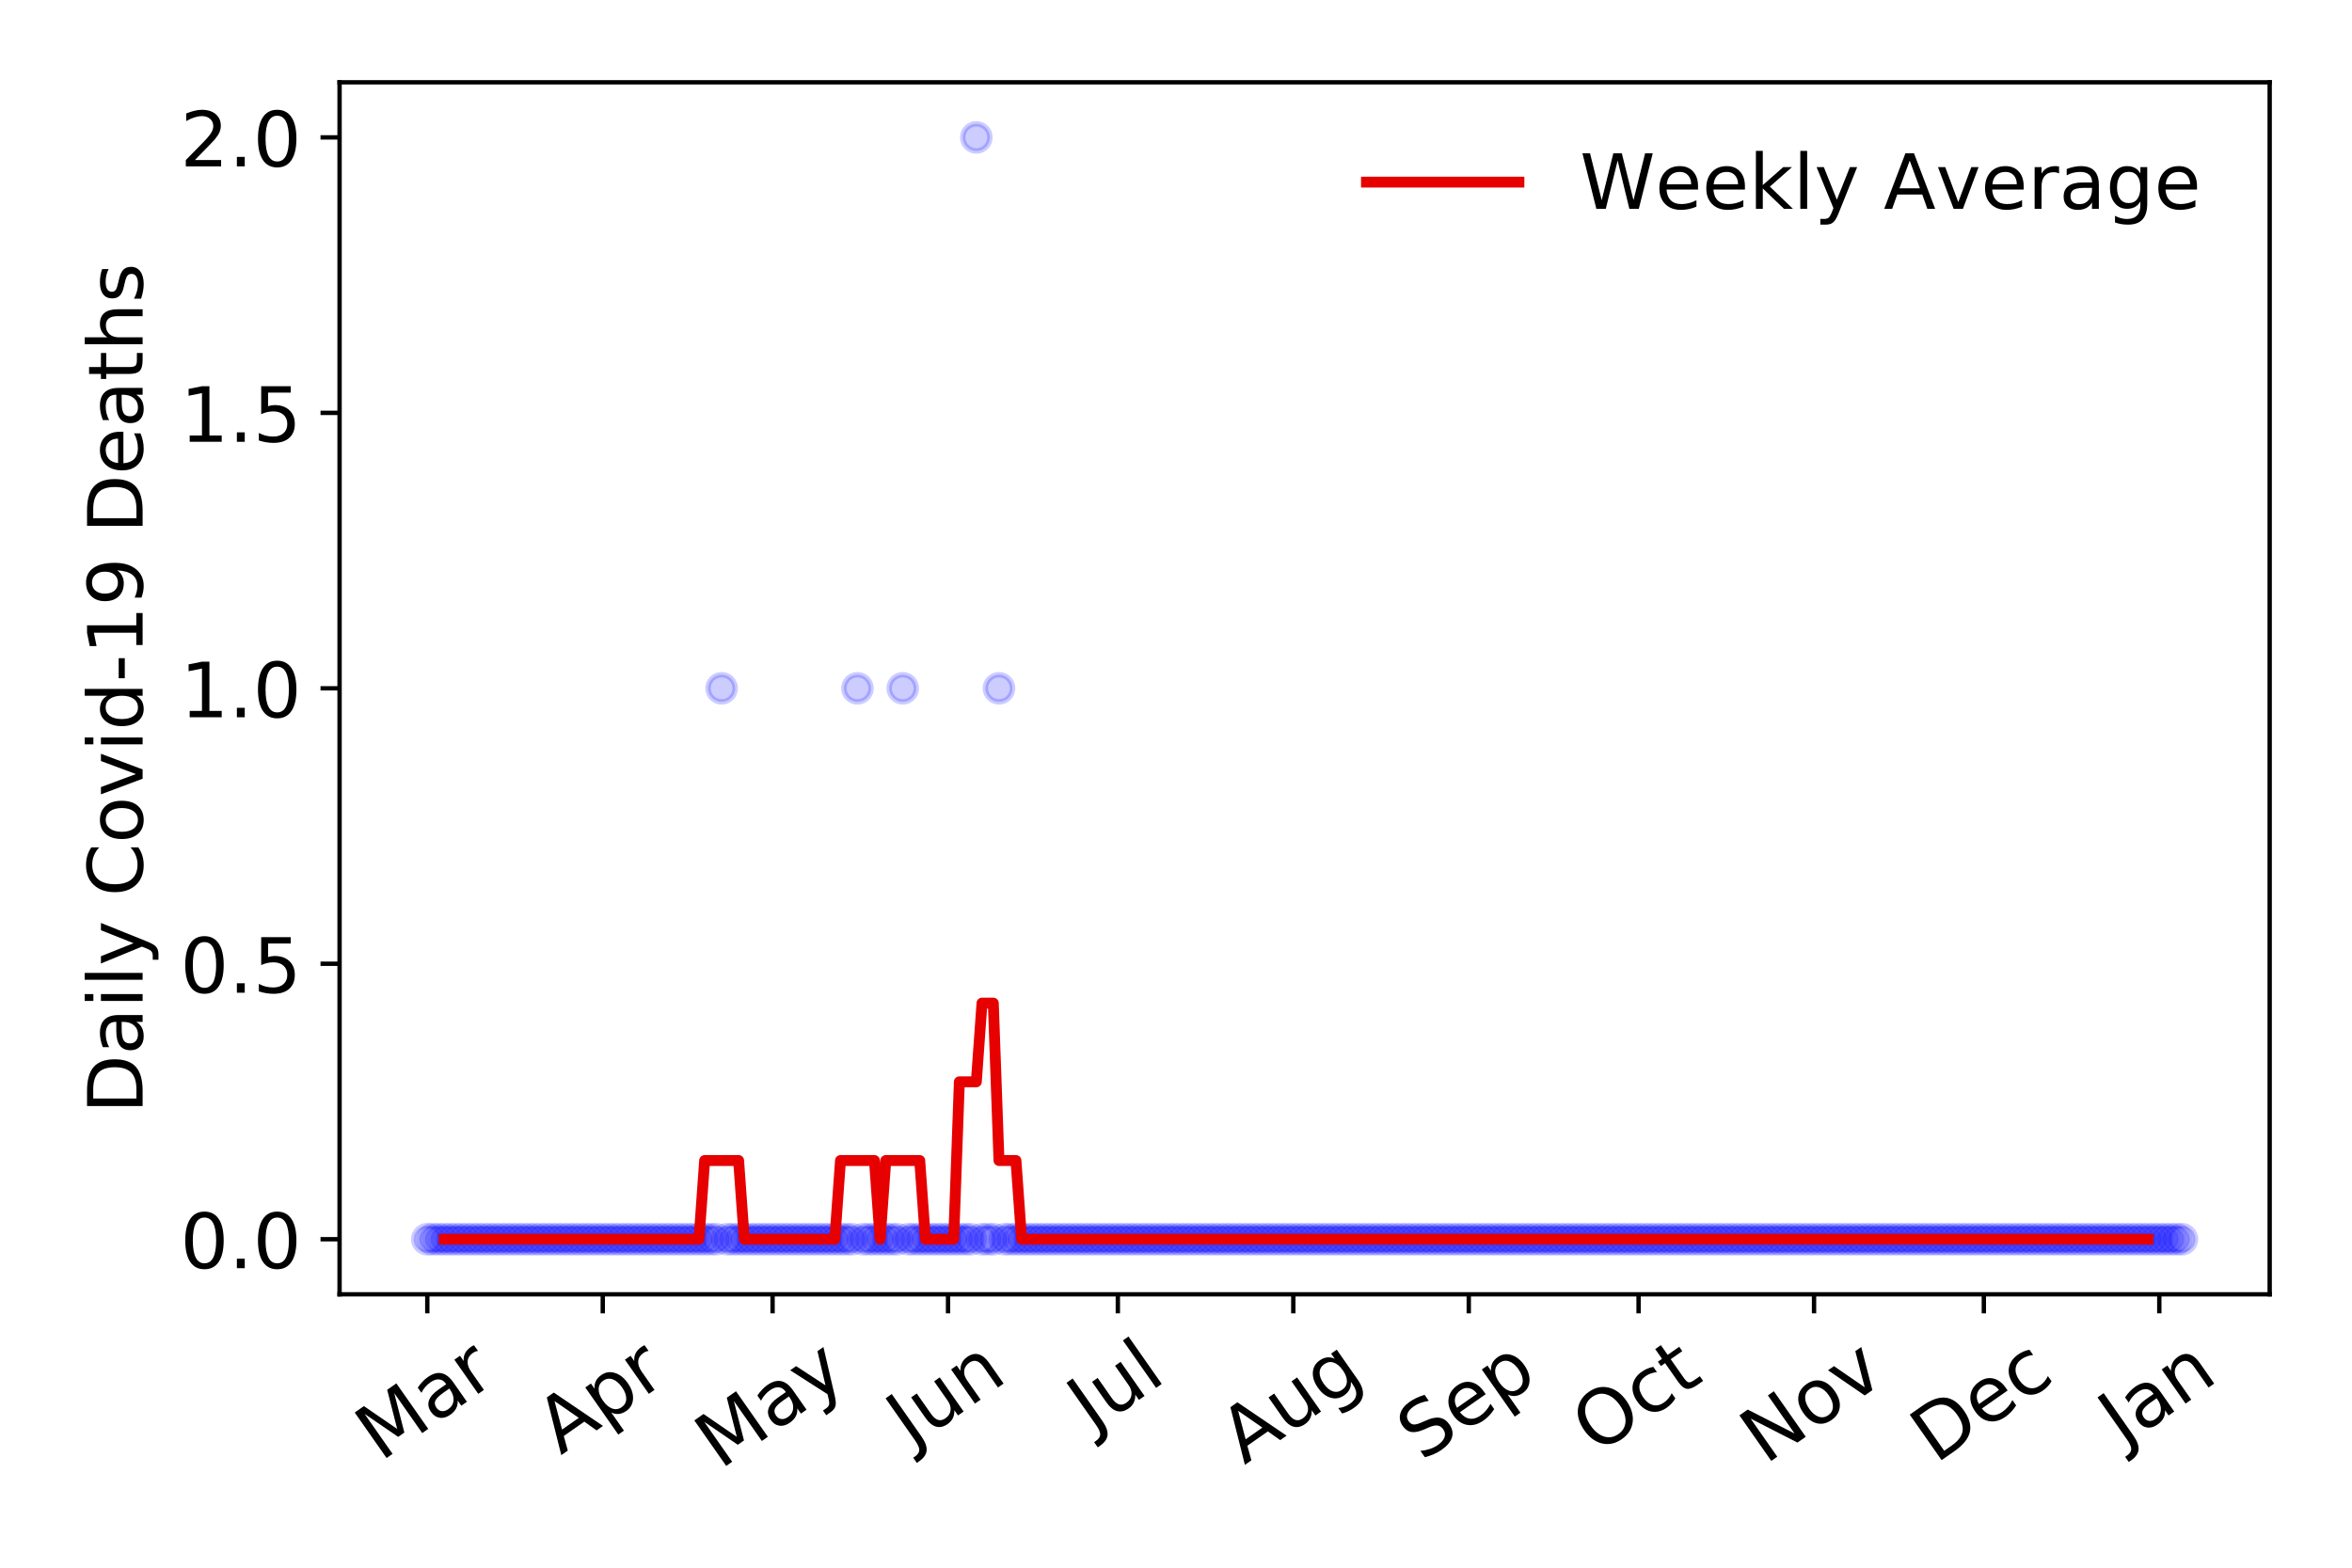 <?xml version="1.0" encoding="utf-8" standalone="no"?>
<!DOCTYPE svg PUBLIC "-//W3C//DTD SVG 1.1//EN"
  "http://www.w3.org/Graphics/SVG/1.1/DTD/svg11.dtd">
<!-- Created with matplotlib (https://matplotlib.org/) -->
<svg height="288pt" version="1.1" viewBox="0 0 432 288" width="432pt" xmlns="http://www.w3.org/2000/svg" xmlns:xlink="http://www.w3.org/1999/xlink">
 <defs>
  <style type="text/css">
*{stroke-linecap:butt;stroke-linejoin:round;}
  </style>
 </defs>
 <g id="figure_1">
  <g id="patch_1">
   <path d="M 0 288 
L 432 288 
L 432 0 
L 0 0 
z
" style="fill:#ffffff;"/>
  </g>
  <g id="axes_1">
   <g id="patch_2">
    <path d="M 62.37 237.778 
L 416.88 237.778 
L 416.88 15.12 
L 62.37 15.12 
z
" style="fill:#ffffff;"/>
   </g>
   <g id="matplotlib.axis_1">
    <g id="xtick_1">
     <g id="line2d_1">
      <defs>
       <path d="M 0 0 
L 0 3.5 
" id="m560071c2e3" style="stroke:#000000;stroke-width:0.8;"/>
      </defs>
      <g>
       <use style="stroke:#000000;stroke-width:0.8;" x="78.484" xlink:href="#m560071c2e3" y="237.778"/>
      </g>
     </g>
     <g id="text_1">
      <!-- Mar -->
      <defs>
       <path d="M 9.812 72.906 
L 24.516 72.906 
L 43.109 23.297 
L 61.812 72.906 
L 76.516 72.906 
L 76.516 0 
L 66.891 0 
L 66.891 64.016 
L 48.094 14.016 
L 38.188 14.016 
L 19.391 64.016 
L 19.391 0 
L 9.812 0 
z
" id="DejaVuSans-77"/>
       <path d="M 34.281 27.484 
Q 23.391 27.484 19.188 25 
Q 14.984 22.516 14.984 16.5 
Q 14.984 11.719 18.141 8.906 
Q 21.297 6.109 26.703 6.109 
Q 34.188 6.109 38.703 11.406 
Q 43.219 16.703 43.219 25.484 
L 43.219 27.484 
z
M 52.203 31.203 
L 52.203 0 
L 43.219 0 
L 43.219 8.297 
Q 40.141 3.328 35.547 0.953 
Q 30.953 -1.422 24.312 -1.422 
Q 15.922 -1.422 10.953 3.297 
Q 6 8.016 6 15.922 
Q 6 25.141 12.172 29.828 
Q 18.359 34.516 30.609 34.516 
L 43.219 34.516 
L 43.219 35.406 
Q 43.219 41.609 39.141 45 
Q 35.062 48.391 27.688 48.391 
Q 23 48.391 18.547 47.266 
Q 14.109 46.141 10.016 43.891 
L 10.016 52.203 
Q 14.938 54.109 19.578 55.047 
Q 24.219 56 28.609 56 
Q 40.484 56 46.344 49.844 
Q 52.203 43.703 52.203 31.203 
z
" id="DejaVuSans-97"/>
       <path d="M 41.109 46.297 
Q 39.594 47.172 37.812 47.578 
Q 36.031 48 33.891 48 
Q 26.266 48 22.188 43.047 
Q 18.109 38.094 18.109 28.812 
L 18.109 0 
L 9.078 0 
L 9.078 54.688 
L 18.109 54.688 
L 18.109 46.188 
Q 20.953 51.172 25.484 53.578 
Q 30.031 56 36.531 56 
Q 37.453 56 38.578 55.875 
Q 39.703 55.766 41.062 55.516 
z
" id="DejaVuSans-114"/>
      </defs>
      <g transform="translate(69.881 268.643)rotate(-35)scale(0.14 -0.14)">
       <use xlink:href="#DejaVuSans-77"/>
       <use x="86.279" xlink:href="#DejaVuSans-97"/>
       <use x="147.559" xlink:href="#DejaVuSans-114"/>
      </g>
     </g>
    </g>
    <g id="xtick_2">
     <g id="line2d_2">
      <g>
       <use style="stroke:#000000;stroke-width:0.8;" x="110.712" xlink:href="#m560071c2e3" y="237.778"/>
      </g>
     </g>
     <g id="text_2">
      <!-- Apr -->
      <defs>
       <path d="M 34.188 63.188 
L 20.797 26.906 
L 47.609 26.906 
z
M 28.609 72.906 
L 39.797 72.906 
L 67.578 0 
L 57.328 0 
L 50.688 18.703 
L 17.828 18.703 
L 11.188 0 
L 0.781 0 
z
" id="DejaVuSans-65"/>
       <path d="M 18.109 8.203 
L 18.109 -20.797 
L 9.078 -20.797 
L 9.078 54.688 
L 18.109 54.688 
L 18.109 46.391 
Q 20.953 51.266 25.266 53.625 
Q 29.594 56 35.594 56 
Q 45.562 56 51.781 48.094 
Q 58.016 40.188 58.016 27.297 
Q 58.016 14.406 51.781 6.484 
Q 45.562 -1.422 35.594 -1.422 
Q 29.594 -1.422 25.266 0.953 
Q 20.953 3.328 18.109 8.203 
z
M 48.688 27.297 
Q 48.688 37.203 44.609 42.844 
Q 40.531 48.484 33.406 48.484 
Q 26.266 48.484 22.188 42.844 
Q 18.109 37.203 18.109 27.297 
Q 18.109 17.391 22.188 11.75 
Q 26.266 6.109 33.406 6.109 
Q 40.531 6.109 44.609 11.75 
Q 48.688 17.391 48.688 27.297 
z
" id="DejaVuSans-112"/>
      </defs>
      <g transform="translate(103.008 267.384)rotate(-35)scale(0.14 -0.14)">
       <use xlink:href="#DejaVuSans-65"/>
       <use x="68.408" xlink:href="#DejaVuSans-112"/>
       <use x="131.885" xlink:href="#DejaVuSans-114"/>
      </g>
     </g>
    </g>
    <g id="xtick_3">
     <g id="line2d_3">
      <g>
       <use style="stroke:#000000;stroke-width:0.8;" x="141.901" xlink:href="#m560071c2e3" y="237.778"/>
      </g>
     </g>
     <g id="text_3">
      <!-- May -->
      <defs>
       <path d="M 32.172 -5.078 
Q 28.375 -14.844 24.75 -17.812 
Q 21.141 -20.797 15.094 -20.797 
L 7.906 -20.797 
L 7.906 -13.281 
L 13.188 -13.281 
Q 16.891 -13.281 18.938 -11.516 
Q 21 -9.766 23.484 -3.219 
L 25.094 0.875 
L 2.984 54.688 
L 12.5 54.688 
L 29.594 11.922 
L 46.688 54.688 
L 56.203 54.688 
z
" id="DejaVuSans-121"/>
      </defs>
      <g transform="translate(132.261 270.094)rotate(-35)scale(0.14 -0.14)">
       <use xlink:href="#DejaVuSans-77"/>
       <use x="86.279" xlink:href="#DejaVuSans-97"/>
       <use x="147.559" xlink:href="#DejaVuSans-121"/>
      </g>
     </g>
    </g>
    <g id="xtick_4">
     <g id="line2d_4">
      <g>
       <use style="stroke:#000000;stroke-width:0.8;" x="174.129" xlink:href="#m560071c2e3" y="237.778"/>
      </g>
     </g>
     <g id="text_4">
      <!-- Jun -->
      <defs>
       <path d="M 9.812 72.906 
L 19.672 72.906 
L 19.672 5.078 
Q 19.672 -8.109 14.672 -14.062 
Q 9.672 -20.016 -1.422 -20.016 
L -5.172 -20.016 
L -5.172 -11.719 
L -2.094 -11.719 
Q 4.438 -11.719 7.125 -8.047 
Q 9.812 -4.391 9.812 5.078 
z
" id="DejaVuSans-74"/>
       <path d="M 8.5 21.578 
L 8.5 54.688 
L 17.484 54.688 
L 17.484 21.922 
Q 17.484 14.156 20.5 10.266 
Q 23.531 6.391 29.594 6.391 
Q 36.859 6.391 41.078 11.031 
Q 45.312 15.672 45.312 23.688 
L 45.312 54.688 
L 54.297 54.688 
L 54.297 0 
L 45.312 0 
L 45.312 8.406 
Q 42.047 3.422 37.719 1 
Q 33.406 -1.422 27.688 -1.422 
Q 18.266 -1.422 13.375 4.438 
Q 8.5 10.297 8.5 21.578 
z
M 31.109 56 
z
" id="DejaVuSans-117"/>
       <path d="M 54.891 33.016 
L 54.891 0 
L 45.906 0 
L 45.906 32.719 
Q 45.906 40.484 42.875 44.328 
Q 39.844 48.188 33.797 48.188 
Q 26.516 48.188 22.312 43.547 
Q 18.109 38.922 18.109 30.906 
L 18.109 0 
L 9.078 0 
L 9.078 54.688 
L 18.109 54.688 
L 18.109 46.188 
Q 21.344 51.125 25.703 53.562 
Q 30.078 56 35.797 56 
Q 45.219 56 50.047 50.172 
Q 54.891 44.344 54.891 33.016 
z
" id="DejaVuSans-110"/>
      </defs>
      <g transform="translate(167.385 266.039)rotate(-35)scale(0.14 -0.14)">
       <use xlink:href="#DejaVuSans-74"/>
       <use x="29.492" xlink:href="#DejaVuSans-117"/>
       <use x="92.871" xlink:href="#DejaVuSans-110"/>
      </g>
     </g>
    </g>
    <g id="xtick_5">
     <g id="line2d_5">
      <g>
       <use style="stroke:#000000;stroke-width:0.8;" x="205.318" xlink:href="#m560071c2e3" y="237.778"/>
      </g>
     </g>
     <g id="text_5">
      <!-- Jul -->
      <defs>
       <path d="M 9.422 75.984 
L 18.406 75.984 
L 18.406 0 
L 9.422 0 
z
" id="DejaVuSans-108"/>
      </defs>
      <g transform="translate(200.615 263.181)rotate(-35)scale(0.14 -0.14)">
       <use xlink:href="#DejaVuSans-74"/>
       <use x="29.492" xlink:href="#DejaVuSans-117"/>
       <use x="92.871" xlink:href="#DejaVuSans-108"/>
      </g>
     </g>
    </g>
    <g id="xtick_6">
     <g id="line2d_6">
      <g>
       <use style="stroke:#000000;stroke-width:0.8;" x="237.546" xlink:href="#m560071c2e3" y="237.778"/>
      </g>
     </g>
     <g id="text_6">
      <!-- Aug -->
      <defs>
       <path d="M 45.406 27.984 
Q 45.406 37.75 41.375 43.109 
Q 37.359 48.484 30.078 48.484 
Q 22.859 48.484 18.828 43.109 
Q 14.797 37.75 14.797 27.984 
Q 14.797 18.266 18.828 12.891 
Q 22.859 7.516 30.078 7.516 
Q 37.359 7.516 41.375 12.891 
Q 45.406 18.266 45.406 27.984 
z
M 54.391 6.781 
Q 54.391 -7.172 48.188 -13.984 
Q 42 -20.797 29.203 -20.797 
Q 24.469 -20.797 20.266 -20.094 
Q 16.062 -19.391 12.109 -17.922 
L 12.109 -9.188 
Q 16.062 -11.328 19.922 -12.344 
Q 23.781 -13.375 27.781 -13.375 
Q 36.625 -13.375 41.016 -8.766 
Q 45.406 -4.156 45.406 5.172 
L 45.406 9.625 
Q 42.625 4.781 38.281 2.391 
Q 33.938 0 27.875 0 
Q 17.828 0 11.672 7.656 
Q 5.516 15.328 5.516 27.984 
Q 5.516 40.672 11.672 48.328 
Q 17.828 56 27.875 56 
Q 33.938 56 38.281 53.609 
Q 42.625 51.219 45.406 46.391 
L 45.406 54.688 
L 54.391 54.688 
z
" id="DejaVuSans-103"/>
      </defs>
      <g transform="translate(228.565 269.172)rotate(-35)scale(0.14 -0.14)">
       <use xlink:href="#DejaVuSans-65"/>
       <use x="68.408" xlink:href="#DejaVuSans-117"/>
       <use x="131.787" xlink:href="#DejaVuSans-103"/>
      </g>
     </g>
    </g>
    <g id="xtick_7">
     <g id="line2d_7">
      <g>
       <use style="stroke:#000000;stroke-width:0.8;" x="269.774" xlink:href="#m560071c2e3" y="237.778"/>
      </g>
     </g>
     <g id="text_7">
      <!-- Sep -->
      <defs>
       <path d="M 53.516 70.516 
L 53.516 60.891 
Q 47.906 63.578 42.922 64.891 
Q 37.938 66.219 33.297 66.219 
Q 25.25 66.219 20.875 63.094 
Q 16.5 59.969 16.5 54.203 
Q 16.5 49.359 19.406 46.891 
Q 22.312 44.438 30.422 42.922 
L 36.375 41.703 
Q 47.406 39.594 52.656 34.297 
Q 57.906 29 57.906 20.125 
Q 57.906 9.516 50.797 4.047 
Q 43.703 -1.422 29.984 -1.422 
Q 24.812 -1.422 18.969 -0.25 
Q 13.141 0.922 6.891 3.219 
L 6.891 13.375 
Q 12.891 10.016 18.656 8.297 
Q 24.422 6.594 29.984 6.594 
Q 38.422 6.594 43.016 9.906 
Q 47.609 13.234 47.609 19.391 
Q 47.609 24.75 44.312 27.781 
Q 41.016 30.812 33.5 32.328 
L 27.484 33.5 
Q 16.453 35.688 11.516 40.375 
Q 6.594 45.062 6.594 53.422 
Q 6.594 63.094 13.406 68.656 
Q 20.219 74.219 32.172 74.219 
Q 37.312 74.219 42.625 73.281 
Q 47.953 72.359 53.516 70.516 
z
" id="DejaVuSans-83"/>
       <path d="M 56.203 29.594 
L 56.203 25.203 
L 14.891 25.203 
Q 15.484 15.922 20.484 11.062 
Q 25.484 6.203 34.422 6.203 
Q 39.594 6.203 44.453 7.469 
Q 49.312 8.734 54.109 11.281 
L 54.109 2.781 
Q 49.266 0.734 44.188 -0.344 
Q 39.109 -1.422 33.891 -1.422 
Q 20.797 -1.422 13.156 6.188 
Q 5.516 13.812 5.516 26.812 
Q 5.516 40.234 12.766 48.109 
Q 20.016 56 32.328 56 
Q 43.359 56 49.781 48.891 
Q 56.203 41.797 56.203 29.594 
z
M 47.219 32.234 
Q 47.125 39.594 43.094 43.984 
Q 39.062 48.391 32.422 48.391 
Q 24.906 48.391 20.391 44.141 
Q 15.875 39.891 15.188 32.172 
z
" id="DejaVuSans-101"/>
      </defs>
      <g transform="translate(261.181 268.629)rotate(-35)scale(0.14 -0.14)">
       <use xlink:href="#DejaVuSans-83"/>
       <use x="63.477" xlink:href="#DejaVuSans-101"/>
       <use x="125" xlink:href="#DejaVuSans-112"/>
      </g>
     </g>
    </g>
    <g id="xtick_8">
     <g id="line2d_8">
      <g>
       <use style="stroke:#000000;stroke-width:0.8;" x="300.963" xlink:href="#m560071c2e3" y="237.778"/>
      </g>
     </g>
     <g id="text_8">
      <!-- Oct -->
      <defs>
       <path d="M 39.406 66.219 
Q 28.656 66.219 22.328 58.203 
Q 16.016 50.203 16.016 36.375 
Q 16.016 22.609 22.328 14.594 
Q 28.656 6.594 39.406 6.594 
Q 50.141 6.594 56.422 14.594 
Q 62.703 22.609 62.703 36.375 
Q 62.703 50.203 56.422 58.203 
Q 50.141 66.219 39.406 66.219 
z
M 39.406 74.219 
Q 54.734 74.219 63.906 63.938 
Q 73.094 53.656 73.094 36.375 
Q 73.094 19.141 63.906 8.859 
Q 54.734 -1.422 39.406 -1.422 
Q 24.031 -1.422 14.812 8.828 
Q 5.609 19.094 5.609 36.375 
Q 5.609 53.656 14.812 63.938 
Q 24.031 74.219 39.406 74.219 
z
" id="DejaVuSans-79"/>
       <path d="M 48.781 52.594 
L 48.781 44.188 
Q 44.969 46.297 41.141 47.344 
Q 37.312 48.391 33.406 48.391 
Q 24.656 48.391 19.812 42.844 
Q 14.984 37.312 14.984 27.297 
Q 14.984 17.281 19.812 11.734 
Q 24.656 6.203 33.406 6.203 
Q 37.312 6.203 41.141 7.25 
Q 44.969 8.297 48.781 10.406 
L 48.781 2.094 
Q 45.016 0.344 40.984 -0.531 
Q 36.969 -1.422 32.422 -1.422 
Q 20.062 -1.422 12.781 6.344 
Q 5.516 14.109 5.516 27.297 
Q 5.516 40.672 12.859 48.328 
Q 20.219 56 33.016 56 
Q 37.156 56 41.109 55.141 
Q 45.062 54.297 48.781 52.594 
z
" id="DejaVuSans-99"/>
       <path d="M 18.312 70.219 
L 18.312 54.688 
L 36.812 54.688 
L 36.812 47.703 
L 18.312 47.703 
L 18.312 18.016 
Q 18.312 11.328 20.141 9.422 
Q 21.969 7.516 27.594 7.516 
L 36.812 7.516 
L 36.812 0 
L 27.594 0 
Q 17.188 0 13.234 3.875 
Q 9.281 7.766 9.281 18.016 
L 9.281 47.703 
L 2.688 47.703 
L 2.688 54.688 
L 9.281 54.688 
L 9.281 70.219 
z
" id="DejaVuSans-116"/>
      </defs>
      <g transform="translate(293.264 267.377)rotate(-35)scale(0.14 -0.14)">
       <use xlink:href="#DejaVuSans-79"/>
       <use x="78.711" xlink:href="#DejaVuSans-99"/>
       <use x="133.691" xlink:href="#DejaVuSans-116"/>
      </g>
     </g>
    </g>
    <g id="xtick_9">
     <g id="line2d_9">
      <g>
       <use style="stroke:#000000;stroke-width:0.8;" x="333.191" xlink:href="#m560071c2e3" y="237.778"/>
      </g>
     </g>
     <g id="text_9">
      <!-- Nov -->
      <defs>
       <path d="M 9.812 72.906 
L 23.094 72.906 
L 55.422 11.922 
L 55.422 72.906 
L 64.984 72.906 
L 64.984 0 
L 51.703 0 
L 19.391 60.984 
L 19.391 0 
L 9.812 0 
z
" id="DejaVuSans-78"/>
       <path d="M 30.609 48.391 
Q 23.391 48.391 19.188 42.75 
Q 14.984 37.109 14.984 27.297 
Q 14.984 17.484 19.156 11.844 
Q 23.344 6.203 30.609 6.203 
Q 37.797 6.203 41.984 11.859 
Q 46.188 17.531 46.188 27.297 
Q 46.188 37.016 41.984 42.703 
Q 37.797 48.391 30.609 48.391 
z
M 30.609 56 
Q 42.328 56 49.016 48.375 
Q 55.719 40.766 55.719 27.297 
Q 55.719 13.875 49.016 6.219 
Q 42.328 -1.422 30.609 -1.422 
Q 18.844 -1.422 12.172 6.219 
Q 5.516 13.875 5.516 27.297 
Q 5.516 40.766 12.172 48.375 
Q 18.844 56 30.609 56 
z
" id="DejaVuSans-111"/>
       <path d="M 2.984 54.688 
L 12.5 54.688 
L 29.594 8.797 
L 46.688 54.688 
L 56.203 54.688 
L 35.688 0 
L 23.484 0 
z
" id="DejaVuSans-118"/>
      </defs>
      <g transform="translate(324.214 269.166)rotate(-35)scale(0.14 -0.14)">
       <use xlink:href="#DejaVuSans-78"/>
       <use x="74.805" xlink:href="#DejaVuSans-111"/>
       <use x="135.986" xlink:href="#DejaVuSans-118"/>
      </g>
     </g>
    </g>
    <g id="xtick_10">
     <g id="line2d_10">
      <g>
       <use style="stroke:#000000;stroke-width:0.8;" x="364.379" xlink:href="#m560071c2e3" y="237.778"/>
      </g>
     </g>
     <g id="text_10">
      <!-- Dec -->
      <defs>
       <path d="M 19.672 64.797 
L 19.672 8.109 
L 31.594 8.109 
Q 46.688 8.109 53.688 14.938 
Q 60.688 21.781 60.688 36.531 
Q 60.688 51.172 53.688 57.984 
Q 46.688 64.797 31.594 64.797 
z
M 9.812 72.906 
L 30.078 72.906 
Q 51.266 72.906 61.172 64.094 
Q 71.094 55.281 71.094 36.531 
Q 71.094 17.672 61.125 8.828 
Q 51.172 0 30.078 0 
L 9.812 0 
z
" id="DejaVuSans-68"/>
      </defs>
      <g transform="translate(355.499 269.032)rotate(-35)scale(0.14 -0.14)">
       <use xlink:href="#DejaVuSans-68"/>
       <use x="77.002" xlink:href="#DejaVuSans-101"/>
       <use x="138.525" xlink:href="#DejaVuSans-99"/>
      </g>
     </g>
    </g>
    <g id="xtick_11">
     <g id="line2d_11">
      <g>
       <use style="stroke:#000000;stroke-width:0.8;" x="396.607" xlink:href="#m560071c2e3" y="237.778"/>
      </g>
     </g>
     <g id="text_11">
      <!-- Jan -->
      <g transform="translate(389.984 265.871)rotate(-35)scale(0.14 -0.14)">
       <use xlink:href="#DejaVuSans-74"/>
       <use x="29.492" xlink:href="#DejaVuSans-97"/>
       <use x="90.771" xlink:href="#DejaVuSans-110"/>
      </g>
     </g>
    </g>
   </g>
   <g id="matplotlib.axis_2">
    <g id="ytick_1">
     <g id="line2d_12">
      <defs>
       <path d="M 0 0 
L -3.5 0 
" id="m1fd04a9627" style="stroke:#000000;stroke-width:0.8;"/>
      </defs>
      <g>
       <use style="stroke:#000000;stroke-width:0.8;" x="62.37" xlink:href="#m1fd04a9627" y="227.657"/>
      </g>
     </g>
     <g id="text_12">
      <!-- 0.0 -->
      <defs>
       <path d="M 31.781 66.406 
Q 24.172 66.406 20.328 58.906 
Q 16.5 51.422 16.5 36.375 
Q 16.5 21.391 20.328 13.891 
Q 24.172 6.391 31.781 6.391 
Q 39.453 6.391 43.281 13.891 
Q 47.125 21.391 47.125 36.375 
Q 47.125 51.422 43.281 58.906 
Q 39.453 66.406 31.781 66.406 
z
M 31.781 74.219 
Q 44.047 74.219 50.516 64.516 
Q 56.984 54.828 56.984 36.375 
Q 56.984 17.969 50.516 8.266 
Q 44.047 -1.422 31.781 -1.422 
Q 19.531 -1.422 13.062 8.266 
Q 6.594 17.969 6.594 36.375 
Q 6.594 54.828 13.062 64.516 
Q 19.531 74.219 31.781 74.219 
z
" id="DejaVuSans-48"/>
       <path d="M 10.688 12.406 
L 21 12.406 
L 21 0 
L 10.688 0 
z
" id="DejaVuSans-46"/>
      </defs>
      <g transform="translate(33.106 232.976)scale(0.14 -0.14)">
       <use xlink:href="#DejaVuSans-48"/>
       <use x="63.623" xlink:href="#DejaVuSans-46"/>
       <use x="95.41" xlink:href="#DejaVuSans-48"/>
      </g>
     </g>
    </g>
    <g id="ytick_2">
     <g id="line2d_13">
      <g>
       <use style="stroke:#000000;stroke-width:0.8;" x="62.37" xlink:href="#m1fd04a9627" y="177.053"/>
      </g>
     </g>
     <g id="text_13">
      <!-- 0.5 -->
      <defs>
       <path d="M 10.797 72.906 
L 49.516 72.906 
L 49.516 64.594 
L 19.828 64.594 
L 19.828 46.734 
Q 21.969 47.469 24.109 47.828 
Q 26.266 48.188 28.422 48.188 
Q 40.625 48.188 47.75 41.5 
Q 54.891 34.812 54.891 23.391 
Q 54.891 11.625 47.562 5.094 
Q 40.234 -1.422 26.906 -1.422 
Q 22.312 -1.422 17.547 -0.641 
Q 12.797 0.141 7.719 1.703 
L 7.719 11.625 
Q 12.109 9.234 16.797 8.062 
Q 21.484 6.891 26.703 6.891 
Q 35.156 6.891 40.078 11.328 
Q 45.016 15.766 45.016 23.391 
Q 45.016 31 40.078 35.438 
Q 35.156 39.891 26.703 39.891 
Q 22.75 39.891 18.812 39.016 
Q 14.891 38.141 10.797 36.281 
z
" id="DejaVuSans-53"/>
      </defs>
      <g transform="translate(33.106 182.372)scale(0.14 -0.14)">
       <use xlink:href="#DejaVuSans-48"/>
       <use x="63.623" xlink:href="#DejaVuSans-46"/>
       <use x="95.41" xlink:href="#DejaVuSans-53"/>
      </g>
     </g>
    </g>
    <g id="ytick_3">
     <g id="line2d_14">
      <g>
       <use style="stroke:#000000;stroke-width:0.8;" x="62.37" xlink:href="#m1fd04a9627" y="126.449"/>
      </g>
     </g>
     <g id="text_14">
      <!-- 1.0 -->
      <defs>
       <path d="M 12.406 8.297 
L 28.516 8.297 
L 28.516 63.922 
L 10.984 60.406 
L 10.984 69.391 
L 28.422 72.906 
L 38.281 72.906 
L 38.281 8.297 
L 54.391 8.297 
L 54.391 0 
L 12.406 0 
z
" id="DejaVuSans-49"/>
      </defs>
      <g transform="translate(33.106 131.768)scale(0.14 -0.14)">
       <use xlink:href="#DejaVuSans-49"/>
       <use x="63.623" xlink:href="#DejaVuSans-46"/>
       <use x="95.41" xlink:href="#DejaVuSans-48"/>
      </g>
     </g>
    </g>
    <g id="ytick_4">
     <g id="line2d_15">
      <g>
       <use style="stroke:#000000;stroke-width:0.8;" x="62.37" xlink:href="#m1fd04a9627" y="75.845"/>
      </g>
     </g>
     <g id="text_15">
      <!-- 1.5 -->
      <g transform="translate(33.106 81.164)scale(0.14 -0.14)">
       <use xlink:href="#DejaVuSans-49"/>
       <use x="63.623" xlink:href="#DejaVuSans-46"/>
       <use x="95.41" xlink:href="#DejaVuSans-53"/>
      </g>
     </g>
    </g>
    <g id="ytick_5">
     <g id="line2d_16">
      <g>
       <use style="stroke:#000000;stroke-width:0.8;" x="62.37" xlink:href="#m1fd04a9627" y="25.241"/>
      </g>
     </g>
     <g id="text_16">
      <!-- 2.0 -->
      <defs>
       <path d="M 19.188 8.297 
L 53.609 8.297 
L 53.609 0 
L 7.328 0 
L 7.328 8.297 
Q 12.938 14.109 22.625 23.891 
Q 32.328 33.688 34.812 36.531 
Q 39.547 41.844 41.422 45.531 
Q 43.312 49.219 43.312 52.781 
Q 43.312 58.594 39.234 62.25 
Q 35.156 65.922 28.609 65.922 
Q 23.969 65.922 18.812 64.312 
Q 13.672 62.703 7.812 59.422 
L 7.812 69.391 
Q 13.766 71.781 18.938 73 
Q 24.125 74.219 28.422 74.219 
Q 39.75 74.219 46.484 68.547 
Q 53.219 62.891 53.219 53.422 
Q 53.219 48.922 51.531 44.891 
Q 49.859 40.875 45.406 35.406 
Q 44.188 33.984 37.641 27.219 
Q 31.109 20.453 19.188 8.297 
z
" id="DejaVuSans-50"/>
      </defs>
      <g transform="translate(33.106 30.56)scale(0.14 -0.14)">
       <use xlink:href="#DejaVuSans-50"/>
       <use x="63.623" xlink:href="#DejaVuSans-46"/>
       <use x="95.41" xlink:href="#DejaVuSans-48"/>
      </g>
     </g>
    </g>
    <g id="text_17">
     <!-- Daily Covid-19 Deaths -->
     <defs>
      <path d="M 9.422 54.688 
L 18.406 54.688 
L 18.406 0 
L 9.422 0 
z
M 9.422 75.984 
L 18.406 75.984 
L 18.406 64.594 
L 9.422 64.594 
z
" id="DejaVuSans-105"/>
      <path id="DejaVuSans-32"/>
      <path d="M 64.406 67.281 
L 64.406 56.891 
Q 59.422 61.531 53.781 63.812 
Q 48.141 66.109 41.797 66.109 
Q 29.297 66.109 22.656 58.469 
Q 16.016 50.828 16.016 36.375 
Q 16.016 21.969 22.656 14.328 
Q 29.297 6.688 41.797 6.688 
Q 48.141 6.688 53.781 8.984 
Q 59.422 11.281 64.406 15.922 
L 64.406 5.609 
Q 59.234 2.094 53.438 0.328 
Q 47.656 -1.422 41.219 -1.422 
Q 24.656 -1.422 15.125 8.703 
Q 5.609 18.844 5.609 36.375 
Q 5.609 53.953 15.125 64.078 
Q 24.656 74.219 41.219 74.219 
Q 47.75 74.219 53.531 72.484 
Q 59.328 70.75 64.406 67.281 
z
" id="DejaVuSans-67"/>
      <path d="M 45.406 46.391 
L 45.406 75.984 
L 54.391 75.984 
L 54.391 0 
L 45.406 0 
L 45.406 8.203 
Q 42.578 3.328 38.25 0.953 
Q 33.938 -1.422 27.875 -1.422 
Q 17.969 -1.422 11.734 6.484 
Q 5.516 14.406 5.516 27.297 
Q 5.516 40.188 11.734 48.094 
Q 17.969 56 27.875 56 
Q 33.938 56 38.25 53.625 
Q 42.578 51.266 45.406 46.391 
z
M 14.797 27.297 
Q 14.797 17.391 18.875 11.75 
Q 22.953 6.109 30.078 6.109 
Q 37.203 6.109 41.297 11.75 
Q 45.406 17.391 45.406 27.297 
Q 45.406 37.203 41.297 42.844 
Q 37.203 48.484 30.078 48.484 
Q 22.953 48.484 18.875 42.844 
Q 14.797 37.203 14.797 27.297 
z
" id="DejaVuSans-100"/>
      <path d="M 4.891 31.391 
L 31.203 31.391 
L 31.203 23.391 
L 4.891 23.391 
z
" id="DejaVuSans-45"/>
      <path d="M 10.984 1.516 
L 10.984 10.5 
Q 14.703 8.734 18.5 7.812 
Q 22.312 6.891 25.984 6.891 
Q 35.75 6.891 40.891 13.453 
Q 46.047 20.016 46.781 33.406 
Q 43.953 29.203 39.594 26.953 
Q 35.25 24.703 29.984 24.703 
Q 19.047 24.703 12.672 31.312 
Q 6.297 37.938 6.297 49.422 
Q 6.297 60.641 12.938 67.422 
Q 19.578 74.219 30.609 74.219 
Q 43.266 74.219 49.922 64.516 
Q 56.594 54.828 56.594 36.375 
Q 56.594 19.141 48.406 8.859 
Q 40.234 -1.422 26.422 -1.422 
Q 22.703 -1.422 18.891 -0.688 
Q 15.094 0.047 10.984 1.516 
z
M 30.609 32.422 
Q 37.25 32.422 41.125 36.953 
Q 45.016 41.5 45.016 49.422 
Q 45.016 57.281 41.125 61.844 
Q 37.25 66.406 30.609 66.406 
Q 23.969 66.406 20.094 61.844 
Q 16.219 57.281 16.219 49.422 
Q 16.219 41.5 20.094 36.953 
Q 23.969 32.422 30.609 32.422 
z
" id="DejaVuSans-57"/>
      <path d="M 54.891 33.016 
L 54.891 0 
L 45.906 0 
L 45.906 32.719 
Q 45.906 40.484 42.875 44.328 
Q 39.844 48.188 33.797 48.188 
Q 26.516 48.188 22.312 43.547 
Q 18.109 38.922 18.109 30.906 
L 18.109 0 
L 9.078 0 
L 9.078 75.984 
L 18.109 75.984 
L 18.109 46.188 
Q 21.344 51.125 25.703 53.562 
Q 30.078 56 35.797 56 
Q 45.219 56 50.047 50.172 
Q 54.891 44.344 54.891 33.016 
z
" id="DejaVuSans-104"/>
      <path d="M 44.281 53.078 
L 44.281 44.578 
Q 40.484 46.531 36.375 47.5 
Q 32.281 48.484 27.875 48.484 
Q 21.188 48.484 17.844 46.438 
Q 14.5 44.391 14.5 40.281 
Q 14.5 37.156 16.891 35.375 
Q 19.281 33.594 26.516 31.984 
L 29.594 31.297 
Q 39.156 29.25 43.188 25.516 
Q 47.219 21.781 47.219 15.094 
Q 47.219 7.469 41.188 3.016 
Q 35.156 -1.422 24.609 -1.422 
Q 20.219 -1.422 15.453 -0.562 
Q 10.688 0.297 5.422 2 
L 5.422 11.281 
Q 10.406 8.688 15.234 7.391 
Q 20.062 6.109 24.812 6.109 
Q 31.156 6.109 34.562 8.281 
Q 37.984 10.453 37.984 14.406 
Q 37.984 18.062 35.516 20.016 
Q 33.062 21.969 24.703 23.781 
L 21.578 24.516 
Q 13.234 26.266 9.516 29.906 
Q 5.812 33.547 5.812 39.891 
Q 5.812 47.609 11.281 51.797 
Q 16.75 56 26.812 56 
Q 31.781 56 36.172 55.266 
Q 40.578 54.547 44.281 53.078 
z
" id="DejaVuSans-115"/>
     </defs>
     <g transform="translate(26.194 204.56)rotate(-90)scale(0.14 -0.14)">
      <use xlink:href="#DejaVuSans-68"/>
      <use x="77.002" xlink:href="#DejaVuSans-97"/>
      <use x="138.281" xlink:href="#DejaVuSans-105"/>
      <use x="166.064" xlink:href="#DejaVuSans-108"/>
      <use x="193.848" xlink:href="#DejaVuSans-121"/>
      <use x="253.027" xlink:href="#DejaVuSans-32"/>
      <use x="284.814" xlink:href="#DejaVuSans-67"/>
      <use x="354.639" xlink:href="#DejaVuSans-111"/>
      <use x="415.82" xlink:href="#DejaVuSans-118"/>
      <use x="475" xlink:href="#DejaVuSans-105"/>
      <use x="502.783" xlink:href="#DejaVuSans-100"/>
      <use x="566.26" xlink:href="#DejaVuSans-45"/>
      <use x="602.344" xlink:href="#DejaVuSans-49"/>
      <use x="665.967" xlink:href="#DejaVuSans-57"/>
      <use x="729.59" xlink:href="#DejaVuSans-32"/>
      <use x="761.377" xlink:href="#DejaVuSans-68"/>
      <use x="838.379" xlink:href="#DejaVuSans-101"/>
      <use x="899.902" xlink:href="#DejaVuSans-97"/>
      <use x="961.182" xlink:href="#DejaVuSans-116"/>
      <use x="1000.391" xlink:href="#DejaVuSans-104"/>
      <use x="1063.77" xlink:href="#DejaVuSans-115"/>
     </g>
    </g>
   </g>
   <g id="line2d_17">
    <defs>
     <path d="M 0 2.5 
C 0.663 2.5 1.299 2.237 1.768 1.768 
C 2.237 1.299 2.5 0.663 2.5 0 
C 2.5 -0.663 2.237 -1.299 1.768 -1.768 
C 1.299 -2.237 0.663 -2.5 0 -2.5 
C -0.663 -2.5 -1.299 -2.237 -1.768 -1.768 
C -2.237 -1.299 -2.5 -0.663 -2.5 0 
C -2.5 0.663 -2.237 1.299 -1.768 1.768 
C -1.299 2.237 -0.663 2.5 0 2.5 
z
" id="ma77239833c" style="stroke:#0000ff;stroke-opacity:0.2;"/>
    </defs>
    <g clip-path="url(#p64515f39a4)">
     <use style="fill:#0000ff;fill-opacity:0.2;stroke:#0000ff;stroke-opacity:0.2;" x="78.484" xlink:href="#ma77239833c" y="227.657"/>
     <use style="fill:#0000ff;fill-opacity:0.2;stroke:#0000ff;stroke-opacity:0.2;" x="79.524" xlink:href="#ma77239833c" y="227.657"/>
     <use style="fill:#0000ff;fill-opacity:0.2;stroke:#0000ff;stroke-opacity:0.2;" x="80.563" xlink:href="#ma77239833c" y="227.657"/>
     <use style="fill:#0000ff;fill-opacity:0.2;stroke:#0000ff;stroke-opacity:0.2;" x="81.603" xlink:href="#ma77239833c" y="227.657"/>
     <use style="fill:#0000ff;fill-opacity:0.2;stroke:#0000ff;stroke-opacity:0.2;" x="82.643" xlink:href="#ma77239833c" y="227.657"/>
     <use style="fill:#0000ff;fill-opacity:0.2;stroke:#0000ff;stroke-opacity:0.2;" x="83.682" xlink:href="#ma77239833c" y="227.657"/>
     <use style="fill:#0000ff;fill-opacity:0.2;stroke:#0000ff;stroke-opacity:0.2;" x="84.722" xlink:href="#ma77239833c" y="227.657"/>
     <use style="fill:#0000ff;fill-opacity:0.2;stroke:#0000ff;stroke-opacity:0.2;" x="85.761" xlink:href="#ma77239833c" y="227.657"/>
     <use style="fill:#0000ff;fill-opacity:0.2;stroke:#0000ff;stroke-opacity:0.2;" x="86.801" xlink:href="#ma77239833c" y="227.657"/>
     <use style="fill:#0000ff;fill-opacity:0.2;stroke:#0000ff;stroke-opacity:0.2;" x="87.841" xlink:href="#ma77239833c" y="227.657"/>
     <use style="fill:#0000ff;fill-opacity:0.2;stroke:#0000ff;stroke-opacity:0.2;" x="88.88" xlink:href="#ma77239833c" y="227.657"/>
     <use style="fill:#0000ff;fill-opacity:0.2;stroke:#0000ff;stroke-opacity:0.2;" x="89.92" xlink:href="#ma77239833c" y="227.657"/>
     <use style="fill:#0000ff;fill-opacity:0.2;stroke:#0000ff;stroke-opacity:0.2;" x="90.96" xlink:href="#ma77239833c" y="227.657"/>
     <use style="fill:#0000ff;fill-opacity:0.2;stroke:#0000ff;stroke-opacity:0.2;" x="91.999" xlink:href="#ma77239833c" y="227.657"/>
     <use style="fill:#0000ff;fill-opacity:0.2;stroke:#0000ff;stroke-opacity:0.2;" x="93.039" xlink:href="#ma77239833c" y="227.657"/>
     <use style="fill:#0000ff;fill-opacity:0.2;stroke:#0000ff;stroke-opacity:0.2;" x="94.078" xlink:href="#ma77239833c" y="227.657"/>
     <use style="fill:#0000ff;fill-opacity:0.2;stroke:#0000ff;stroke-opacity:0.2;" x="95.118" xlink:href="#ma77239833c" y="227.657"/>
     <use style="fill:#0000ff;fill-opacity:0.2;stroke:#0000ff;stroke-opacity:0.2;" x="96.158" xlink:href="#ma77239833c" y="227.657"/>
     <use style="fill:#0000ff;fill-opacity:0.2;stroke:#0000ff;stroke-opacity:0.2;" x="97.197" xlink:href="#ma77239833c" y="227.657"/>
     <use style="fill:#0000ff;fill-opacity:0.2;stroke:#0000ff;stroke-opacity:0.2;" x="98.237" xlink:href="#ma77239833c" y="227.657"/>
     <use style="fill:#0000ff;fill-opacity:0.2;stroke:#0000ff;stroke-opacity:0.2;" x="99.276" xlink:href="#ma77239833c" y="227.657"/>
     <use style="fill:#0000ff;fill-opacity:0.2;stroke:#0000ff;stroke-opacity:0.2;" x="100.316" xlink:href="#ma77239833c" y="227.657"/>
     <use style="fill:#0000ff;fill-opacity:0.2;stroke:#0000ff;stroke-opacity:0.2;" x="101.356" xlink:href="#ma77239833c" y="227.657"/>
     <use style="fill:#0000ff;fill-opacity:0.2;stroke:#0000ff;stroke-opacity:0.2;" x="102.395" xlink:href="#ma77239833c" y="227.657"/>
     <use style="fill:#0000ff;fill-opacity:0.2;stroke:#0000ff;stroke-opacity:0.2;" x="103.435" xlink:href="#ma77239833c" y="227.657"/>
     <use style="fill:#0000ff;fill-opacity:0.2;stroke:#0000ff;stroke-opacity:0.2;" x="104.475" xlink:href="#ma77239833c" y="227.657"/>
     <use style="fill:#0000ff;fill-opacity:0.2;stroke:#0000ff;stroke-opacity:0.2;" x="105.514" xlink:href="#ma77239833c" y="227.657"/>
     <use style="fill:#0000ff;fill-opacity:0.2;stroke:#0000ff;stroke-opacity:0.2;" x="106.554" xlink:href="#ma77239833c" y="227.657"/>
     <use style="fill:#0000ff;fill-opacity:0.2;stroke:#0000ff;stroke-opacity:0.2;" x="107.593" xlink:href="#ma77239833c" y="227.657"/>
     <use style="fill:#0000ff;fill-opacity:0.2;stroke:#0000ff;stroke-opacity:0.2;" x="108.633" xlink:href="#ma77239833c" y="227.657"/>
     <use style="fill:#0000ff;fill-opacity:0.2;stroke:#0000ff;stroke-opacity:0.2;" x="109.673" xlink:href="#ma77239833c" y="227.657"/>
     <use style="fill:#0000ff;fill-opacity:0.2;stroke:#0000ff;stroke-opacity:0.2;" x="110.712" xlink:href="#ma77239833c" y="227.657"/>
     <use style="fill:#0000ff;fill-opacity:0.2;stroke:#0000ff;stroke-opacity:0.2;" x="111.752" xlink:href="#ma77239833c" y="227.657"/>
     <use style="fill:#0000ff;fill-opacity:0.2;stroke:#0000ff;stroke-opacity:0.2;" x="112.792" xlink:href="#ma77239833c" y="227.657"/>
     <use style="fill:#0000ff;fill-opacity:0.2;stroke:#0000ff;stroke-opacity:0.2;" x="113.831" xlink:href="#ma77239833c" y="227.657"/>
     <use style="fill:#0000ff;fill-opacity:0.2;stroke:#0000ff;stroke-opacity:0.2;" x="114.871" xlink:href="#ma77239833c" y="227.657"/>
     <use style="fill:#0000ff;fill-opacity:0.2;stroke:#0000ff;stroke-opacity:0.2;" x="115.91" xlink:href="#ma77239833c" y="227.657"/>
     <use style="fill:#0000ff;fill-opacity:0.2;stroke:#0000ff;stroke-opacity:0.2;" x="116.95" xlink:href="#ma77239833c" y="227.657"/>
     <use style="fill:#0000ff;fill-opacity:0.2;stroke:#0000ff;stroke-opacity:0.2;" x="117.99" xlink:href="#ma77239833c" y="227.657"/>
     <use style="fill:#0000ff;fill-opacity:0.2;stroke:#0000ff;stroke-opacity:0.2;" x="119.029" xlink:href="#ma77239833c" y="227.657"/>
     <use style="fill:#0000ff;fill-opacity:0.2;stroke:#0000ff;stroke-opacity:0.2;" x="120.069" xlink:href="#ma77239833c" y="227.657"/>
     <use style="fill:#0000ff;fill-opacity:0.2;stroke:#0000ff;stroke-opacity:0.2;" x="121.108" xlink:href="#ma77239833c" y="227.657"/>
     <use style="fill:#0000ff;fill-opacity:0.2;stroke:#0000ff;stroke-opacity:0.2;" x="122.148" xlink:href="#ma77239833c" y="227.657"/>
     <use style="fill:#0000ff;fill-opacity:0.2;stroke:#0000ff;stroke-opacity:0.2;" x="123.188" xlink:href="#ma77239833c" y="227.657"/>
     <use style="fill:#0000ff;fill-opacity:0.2;stroke:#0000ff;stroke-opacity:0.2;" x="124.227" xlink:href="#ma77239833c" y="227.657"/>
     <use style="fill:#0000ff;fill-opacity:0.2;stroke:#0000ff;stroke-opacity:0.2;" x="125.267" xlink:href="#ma77239833c" y="227.657"/>
     <use style="fill:#0000ff;fill-opacity:0.2;stroke:#0000ff;stroke-opacity:0.2;" x="126.307" xlink:href="#ma77239833c" y="227.657"/>
     <use style="fill:#0000ff;fill-opacity:0.2;stroke:#0000ff;stroke-opacity:0.2;" x="127.346" xlink:href="#ma77239833c" y="227.657"/>
     <use style="fill:#0000ff;fill-opacity:0.2;stroke:#0000ff;stroke-opacity:0.2;" x="128.386" xlink:href="#ma77239833c" y="227.657"/>
     <use style="fill:#0000ff;fill-opacity:0.2;stroke:#0000ff;stroke-opacity:0.2;" x="129.425" xlink:href="#ma77239833c" y="227.657"/>
     <use style="fill:#0000ff;fill-opacity:0.2;stroke:#0000ff;stroke-opacity:0.2;" x="130.465" xlink:href="#ma77239833c" y="227.657"/>
     <use style="fill:#0000ff;fill-opacity:0.2;stroke:#0000ff;stroke-opacity:0.2;" x="131.505" xlink:href="#ma77239833c" y="227.657"/>
     <use style="fill:#0000ff;fill-opacity:0.2;stroke:#0000ff;stroke-opacity:0.2;" x="132.544" xlink:href="#ma77239833c" y="126.449"/>
     <use style="fill:#0000ff;fill-opacity:0.2;stroke:#0000ff;stroke-opacity:0.2;" x="133.584" xlink:href="#ma77239833c" y="227.657"/>
     <use style="fill:#0000ff;fill-opacity:0.2;stroke:#0000ff;stroke-opacity:0.2;" x="134.624" xlink:href="#ma77239833c" y="227.657"/>
     <use style="fill:#0000ff;fill-opacity:0.2;stroke:#0000ff;stroke-opacity:0.2;" x="135.663" xlink:href="#ma77239833c" y="227.657"/>
     <use style="fill:#0000ff;fill-opacity:0.2;stroke:#0000ff;stroke-opacity:0.2;" x="136.703" xlink:href="#ma77239833c" y="227.657"/>
     <use style="fill:#0000ff;fill-opacity:0.2;stroke:#0000ff;stroke-opacity:0.2;" x="137.742" xlink:href="#ma77239833c" y="227.657"/>
     <use style="fill:#0000ff;fill-opacity:0.2;stroke:#0000ff;stroke-opacity:0.2;" x="138.782" xlink:href="#ma77239833c" y="227.657"/>
     <use style="fill:#0000ff;fill-opacity:0.2;stroke:#0000ff;stroke-opacity:0.2;" x="139.822" xlink:href="#ma77239833c" y="227.657"/>
     <use style="fill:#0000ff;fill-opacity:0.2;stroke:#0000ff;stroke-opacity:0.2;" x="140.861" xlink:href="#ma77239833c" y="227.657"/>
     <use style="fill:#0000ff;fill-opacity:0.2;stroke:#0000ff;stroke-opacity:0.2;" x="141.901" xlink:href="#ma77239833c" y="227.657"/>
     <use style="fill:#0000ff;fill-opacity:0.2;stroke:#0000ff;stroke-opacity:0.2;" x="142.94" xlink:href="#ma77239833c" y="227.657"/>
     <use style="fill:#0000ff;fill-opacity:0.2;stroke:#0000ff;stroke-opacity:0.2;" x="143.98" xlink:href="#ma77239833c" y="227.657"/>
     <use style="fill:#0000ff;fill-opacity:0.2;stroke:#0000ff;stroke-opacity:0.2;" x="145.02" xlink:href="#ma77239833c" y="227.657"/>
     <use style="fill:#0000ff;fill-opacity:0.2;stroke:#0000ff;stroke-opacity:0.2;" x="146.059" xlink:href="#ma77239833c" y="227.657"/>
     <use style="fill:#0000ff;fill-opacity:0.2;stroke:#0000ff;stroke-opacity:0.2;" x="147.099" xlink:href="#ma77239833c" y="227.657"/>
     <use style="fill:#0000ff;fill-opacity:0.2;stroke:#0000ff;stroke-opacity:0.2;" x="148.139" xlink:href="#ma77239833c" y="227.657"/>
     <use style="fill:#0000ff;fill-opacity:0.2;stroke:#0000ff;stroke-opacity:0.2;" x="149.178" xlink:href="#ma77239833c" y="227.657"/>
     <use style="fill:#0000ff;fill-opacity:0.2;stroke:#0000ff;stroke-opacity:0.2;" x="150.218" xlink:href="#ma77239833c" y="227.657"/>
     <use style="fill:#0000ff;fill-opacity:0.2;stroke:#0000ff;stroke-opacity:0.2;" x="151.257" xlink:href="#ma77239833c" y="227.657"/>
     <use style="fill:#0000ff;fill-opacity:0.2;stroke:#0000ff;stroke-opacity:0.2;" x="152.297" xlink:href="#ma77239833c" y="227.657"/>
     <use style="fill:#0000ff;fill-opacity:0.2;stroke:#0000ff;stroke-opacity:0.2;" x="153.337" xlink:href="#ma77239833c" y="227.657"/>
     <use style="fill:#0000ff;fill-opacity:0.2;stroke:#0000ff;stroke-opacity:0.2;" x="154.376" xlink:href="#ma77239833c" y="227.657"/>
     <use style="fill:#0000ff;fill-opacity:0.2;stroke:#0000ff;stroke-opacity:0.2;" x="155.416" xlink:href="#ma77239833c" y="227.657"/>
     <use style="fill:#0000ff;fill-opacity:0.2;stroke:#0000ff;stroke-opacity:0.2;" x="156.455" xlink:href="#ma77239833c" y="227.657"/>
     <use style="fill:#0000ff;fill-opacity:0.2;stroke:#0000ff;stroke-opacity:0.2;" x="157.495" xlink:href="#ma77239833c" y="126.449"/>
     <use style="fill:#0000ff;fill-opacity:0.2;stroke:#0000ff;stroke-opacity:0.2;" x="158.535" xlink:href="#ma77239833c" y="227.657"/>
     <use style="fill:#0000ff;fill-opacity:0.2;stroke:#0000ff;stroke-opacity:0.2;" x="159.574" xlink:href="#ma77239833c" y="227.657"/>
     <use style="fill:#0000ff;fill-opacity:0.2;stroke:#0000ff;stroke-opacity:0.2;" x="160.614" xlink:href="#ma77239833c" y="227.657"/>
     <use style="fill:#0000ff;fill-opacity:0.2;stroke:#0000ff;stroke-opacity:0.2;" x="161.654" xlink:href="#ma77239833c" y="227.657"/>
     <use style="fill:#0000ff;fill-opacity:0.2;stroke:#0000ff;stroke-opacity:0.2;" x="162.693" xlink:href="#ma77239833c" y="227.657"/>
     <use style="fill:#0000ff;fill-opacity:0.2;stroke:#0000ff;stroke-opacity:0.2;" x="163.733" xlink:href="#ma77239833c" y="227.657"/>
     <use style="fill:#0000ff;fill-opacity:0.2;stroke:#0000ff;stroke-opacity:0.2;" x="164.772" xlink:href="#ma77239833c" y="227.657"/>
     <use style="fill:#0000ff;fill-opacity:0.2;stroke:#0000ff;stroke-opacity:0.2;" x="165.812" xlink:href="#ma77239833c" y="126.449"/>
     <use style="fill:#0000ff;fill-opacity:0.2;stroke:#0000ff;stroke-opacity:0.2;" x="166.852" xlink:href="#ma77239833c" y="227.657"/>
     <use style="fill:#0000ff;fill-opacity:0.2;stroke:#0000ff;stroke-opacity:0.2;" x="167.891" xlink:href="#ma77239833c" y="227.657"/>
     <use style="fill:#0000ff;fill-opacity:0.2;stroke:#0000ff;stroke-opacity:0.2;" x="168.931" xlink:href="#ma77239833c" y="227.657"/>
     <use style="fill:#0000ff;fill-opacity:0.2;stroke:#0000ff;stroke-opacity:0.2;" x="169.971" xlink:href="#ma77239833c" y="227.657"/>
     <use style="fill:#0000ff;fill-opacity:0.2;stroke:#0000ff;stroke-opacity:0.2;" x="171.01" xlink:href="#ma77239833c" y="227.657"/>
     <use style="fill:#0000ff;fill-opacity:0.2;stroke:#0000ff;stroke-opacity:0.2;" x="172.05" xlink:href="#ma77239833c" y="227.657"/>
     <use style="fill:#0000ff;fill-opacity:0.2;stroke:#0000ff;stroke-opacity:0.2;" x="173.089" xlink:href="#ma77239833c" y="227.657"/>
     <use style="fill:#0000ff;fill-opacity:0.2;stroke:#0000ff;stroke-opacity:0.2;" x="174.129" xlink:href="#ma77239833c" y="227.657"/>
     <use style="fill:#0000ff;fill-opacity:0.2;stroke:#0000ff;stroke-opacity:0.2;" x="175.169" xlink:href="#ma77239833c" y="227.657"/>
     <use style="fill:#0000ff;fill-opacity:0.2;stroke:#0000ff;stroke-opacity:0.2;" x="176.208" xlink:href="#ma77239833c" y="227.657"/>
     <use style="fill:#0000ff;fill-opacity:0.2;stroke:#0000ff;stroke-opacity:0.2;" x="177.248" xlink:href="#ma77239833c" y="227.657"/>
     <use style="fill:#0000ff;fill-opacity:0.2;stroke:#0000ff;stroke-opacity:0.2;" x="178.287" xlink:href="#ma77239833c" y="227.657"/>
     <use style="fill:#0000ff;fill-opacity:0.2;stroke:#0000ff;stroke-opacity:0.2;" x="179.327" xlink:href="#ma77239833c" y="25.241"/>
     <use style="fill:#0000ff;fill-opacity:0.2;stroke:#0000ff;stroke-opacity:0.2;" x="180.367" xlink:href="#ma77239833c" y="227.657"/>
     <use style="fill:#0000ff;fill-opacity:0.2;stroke:#0000ff;stroke-opacity:0.2;" x="181.406" xlink:href="#ma77239833c" y="227.657"/>
     <use style="fill:#0000ff;fill-opacity:0.2;stroke:#0000ff;stroke-opacity:0.2;" x="182.446" xlink:href="#ma77239833c" y="227.657"/>
     <use style="fill:#0000ff;fill-opacity:0.2;stroke:#0000ff;stroke-opacity:0.2;" x="183.486" xlink:href="#ma77239833c" y="126.449"/>
     <use style="fill:#0000ff;fill-opacity:0.2;stroke:#0000ff;stroke-opacity:0.2;" x="184.525" xlink:href="#ma77239833c" y="227.657"/>
     <use style="fill:#0000ff;fill-opacity:0.2;stroke:#0000ff;stroke-opacity:0.2;" x="185.565" xlink:href="#ma77239833c" y="227.657"/>
     <use style="fill:#0000ff;fill-opacity:0.2;stroke:#0000ff;stroke-opacity:0.2;" x="186.604" xlink:href="#ma77239833c" y="227.657"/>
     <use style="fill:#0000ff;fill-opacity:0.2;stroke:#0000ff;stroke-opacity:0.2;" x="187.644" xlink:href="#ma77239833c" y="227.657"/>
     <use style="fill:#0000ff;fill-opacity:0.2;stroke:#0000ff;stroke-opacity:0.2;" x="188.684" xlink:href="#ma77239833c" y="227.657"/>
     <use style="fill:#0000ff;fill-opacity:0.2;stroke:#0000ff;stroke-opacity:0.2;" x="189.723" xlink:href="#ma77239833c" y="227.657"/>
     <use style="fill:#0000ff;fill-opacity:0.2;stroke:#0000ff;stroke-opacity:0.2;" x="190.763" xlink:href="#ma77239833c" y="227.657"/>
     <use style="fill:#0000ff;fill-opacity:0.2;stroke:#0000ff;stroke-opacity:0.2;" x="191.803" xlink:href="#ma77239833c" y="227.657"/>
     <use style="fill:#0000ff;fill-opacity:0.2;stroke:#0000ff;stroke-opacity:0.2;" x="192.842" xlink:href="#ma77239833c" y="227.657"/>
     <use style="fill:#0000ff;fill-opacity:0.2;stroke:#0000ff;stroke-opacity:0.2;" x="193.882" xlink:href="#ma77239833c" y="227.657"/>
     <use style="fill:#0000ff;fill-opacity:0.2;stroke:#0000ff;stroke-opacity:0.2;" x="194.921" xlink:href="#ma77239833c" y="227.657"/>
     <use style="fill:#0000ff;fill-opacity:0.2;stroke:#0000ff;stroke-opacity:0.2;" x="195.961" xlink:href="#ma77239833c" y="227.657"/>
     <use style="fill:#0000ff;fill-opacity:0.2;stroke:#0000ff;stroke-opacity:0.2;" x="197.001" xlink:href="#ma77239833c" y="227.657"/>
     <use style="fill:#0000ff;fill-opacity:0.2;stroke:#0000ff;stroke-opacity:0.2;" x="198.04" xlink:href="#ma77239833c" y="227.657"/>
     <use style="fill:#0000ff;fill-opacity:0.2;stroke:#0000ff;stroke-opacity:0.2;" x="199.08" xlink:href="#ma77239833c" y="227.657"/>
     <use style="fill:#0000ff;fill-opacity:0.2;stroke:#0000ff;stroke-opacity:0.2;" x="200.119" xlink:href="#ma77239833c" y="227.657"/>
     <use style="fill:#0000ff;fill-opacity:0.2;stroke:#0000ff;stroke-opacity:0.2;" x="201.159" xlink:href="#ma77239833c" y="227.657"/>
     <use style="fill:#0000ff;fill-opacity:0.2;stroke:#0000ff;stroke-opacity:0.2;" x="202.199" xlink:href="#ma77239833c" y="227.657"/>
     <use style="fill:#0000ff;fill-opacity:0.2;stroke:#0000ff;stroke-opacity:0.2;" x="203.238" xlink:href="#ma77239833c" y="227.657"/>
     <use style="fill:#0000ff;fill-opacity:0.2;stroke:#0000ff;stroke-opacity:0.2;" x="204.278" xlink:href="#ma77239833c" y="227.657"/>
     <use style="fill:#0000ff;fill-opacity:0.2;stroke:#0000ff;stroke-opacity:0.2;" x="205.318" xlink:href="#ma77239833c" y="227.657"/>
     <use style="fill:#0000ff;fill-opacity:0.2;stroke:#0000ff;stroke-opacity:0.2;" x="206.357" xlink:href="#ma77239833c" y="227.657"/>
     <use style="fill:#0000ff;fill-opacity:0.2;stroke:#0000ff;stroke-opacity:0.2;" x="207.397" xlink:href="#ma77239833c" y="227.657"/>
     <use style="fill:#0000ff;fill-opacity:0.2;stroke:#0000ff;stroke-opacity:0.2;" x="208.436" xlink:href="#ma77239833c" y="227.657"/>
     <use style="fill:#0000ff;fill-opacity:0.2;stroke:#0000ff;stroke-opacity:0.2;" x="209.476" xlink:href="#ma77239833c" y="227.657"/>
     <use style="fill:#0000ff;fill-opacity:0.2;stroke:#0000ff;stroke-opacity:0.2;" x="210.516" xlink:href="#ma77239833c" y="227.657"/>
     <use style="fill:#0000ff;fill-opacity:0.2;stroke:#0000ff;stroke-opacity:0.2;" x="211.555" xlink:href="#ma77239833c" y="227.657"/>
     <use style="fill:#0000ff;fill-opacity:0.2;stroke:#0000ff;stroke-opacity:0.2;" x="212.595" xlink:href="#ma77239833c" y="227.657"/>
     <use style="fill:#0000ff;fill-opacity:0.2;stroke:#0000ff;stroke-opacity:0.2;" x="213.635" xlink:href="#ma77239833c" y="227.657"/>
     <use style="fill:#0000ff;fill-opacity:0.2;stroke:#0000ff;stroke-opacity:0.2;" x="214.674" xlink:href="#ma77239833c" y="227.657"/>
     <use style="fill:#0000ff;fill-opacity:0.2;stroke:#0000ff;stroke-opacity:0.2;" x="215.714" xlink:href="#ma77239833c" y="227.657"/>
     <use style="fill:#0000ff;fill-opacity:0.2;stroke:#0000ff;stroke-opacity:0.2;" x="216.753" xlink:href="#ma77239833c" y="227.657"/>
     <use style="fill:#0000ff;fill-opacity:0.2;stroke:#0000ff;stroke-opacity:0.2;" x="217.793" xlink:href="#ma77239833c" y="227.657"/>
     <use style="fill:#0000ff;fill-opacity:0.2;stroke:#0000ff;stroke-opacity:0.2;" x="218.833" xlink:href="#ma77239833c" y="227.657"/>
     <use style="fill:#0000ff;fill-opacity:0.2;stroke:#0000ff;stroke-opacity:0.2;" x="219.872" xlink:href="#ma77239833c" y="227.657"/>
     <use style="fill:#0000ff;fill-opacity:0.2;stroke:#0000ff;stroke-opacity:0.2;" x="220.912" xlink:href="#ma77239833c" y="227.657"/>
     <use style="fill:#0000ff;fill-opacity:0.2;stroke:#0000ff;stroke-opacity:0.2;" x="221.951" xlink:href="#ma77239833c" y="227.657"/>
     <use style="fill:#0000ff;fill-opacity:0.2;stroke:#0000ff;stroke-opacity:0.2;" x="222.991" xlink:href="#ma77239833c" y="227.657"/>
     <use style="fill:#0000ff;fill-opacity:0.2;stroke:#0000ff;stroke-opacity:0.2;" x="224.031" xlink:href="#ma77239833c" y="227.657"/>
     <use style="fill:#0000ff;fill-opacity:0.2;stroke:#0000ff;stroke-opacity:0.2;" x="225.07" xlink:href="#ma77239833c" y="227.657"/>
     <use style="fill:#0000ff;fill-opacity:0.2;stroke:#0000ff;stroke-opacity:0.2;" x="226.11" xlink:href="#ma77239833c" y="227.657"/>
     <use style="fill:#0000ff;fill-opacity:0.2;stroke:#0000ff;stroke-opacity:0.2;" x="227.15" xlink:href="#ma77239833c" y="227.657"/>
     <use style="fill:#0000ff;fill-opacity:0.2;stroke:#0000ff;stroke-opacity:0.2;" x="228.189" xlink:href="#ma77239833c" y="227.657"/>
     <use style="fill:#0000ff;fill-opacity:0.2;stroke:#0000ff;stroke-opacity:0.2;" x="229.229" xlink:href="#ma77239833c" y="227.657"/>
     <use style="fill:#0000ff;fill-opacity:0.2;stroke:#0000ff;stroke-opacity:0.2;" x="230.268" xlink:href="#ma77239833c" y="227.657"/>
     <use style="fill:#0000ff;fill-opacity:0.2;stroke:#0000ff;stroke-opacity:0.2;" x="231.308" xlink:href="#ma77239833c" y="227.657"/>
     <use style="fill:#0000ff;fill-opacity:0.2;stroke:#0000ff;stroke-opacity:0.2;" x="232.348" xlink:href="#ma77239833c" y="227.657"/>
     <use style="fill:#0000ff;fill-opacity:0.2;stroke:#0000ff;stroke-opacity:0.2;" x="233.387" xlink:href="#ma77239833c" y="227.657"/>
     <use style="fill:#0000ff;fill-opacity:0.2;stroke:#0000ff;stroke-opacity:0.2;" x="234.427" xlink:href="#ma77239833c" y="227.657"/>
     <use style="fill:#0000ff;fill-opacity:0.2;stroke:#0000ff;stroke-opacity:0.2;" x="235.467" xlink:href="#ma77239833c" y="227.657"/>
     <use style="fill:#0000ff;fill-opacity:0.2;stroke:#0000ff;stroke-opacity:0.2;" x="236.506" xlink:href="#ma77239833c" y="227.657"/>
     <use style="fill:#0000ff;fill-opacity:0.2;stroke:#0000ff;stroke-opacity:0.2;" x="237.546" xlink:href="#ma77239833c" y="227.657"/>
     <use style="fill:#0000ff;fill-opacity:0.2;stroke:#0000ff;stroke-opacity:0.2;" x="238.585" xlink:href="#ma77239833c" y="227.657"/>
     <use style="fill:#0000ff;fill-opacity:0.2;stroke:#0000ff;stroke-opacity:0.2;" x="239.625" xlink:href="#ma77239833c" y="227.657"/>
     <use style="fill:#0000ff;fill-opacity:0.2;stroke:#0000ff;stroke-opacity:0.2;" x="240.665" xlink:href="#ma77239833c" y="227.657"/>
     <use style="fill:#0000ff;fill-opacity:0.2;stroke:#0000ff;stroke-opacity:0.2;" x="241.704" xlink:href="#ma77239833c" y="227.657"/>
     <use style="fill:#0000ff;fill-opacity:0.2;stroke:#0000ff;stroke-opacity:0.2;" x="242.744" xlink:href="#ma77239833c" y="227.657"/>
     <use style="fill:#0000ff;fill-opacity:0.2;stroke:#0000ff;stroke-opacity:0.2;" x="243.783" xlink:href="#ma77239833c" y="227.657"/>
     <use style="fill:#0000ff;fill-opacity:0.2;stroke:#0000ff;stroke-opacity:0.2;" x="244.823" xlink:href="#ma77239833c" y="227.657"/>
     <use style="fill:#0000ff;fill-opacity:0.2;stroke:#0000ff;stroke-opacity:0.2;" x="245.863" xlink:href="#ma77239833c" y="227.657"/>
     <use style="fill:#0000ff;fill-opacity:0.2;stroke:#0000ff;stroke-opacity:0.2;" x="246.902" xlink:href="#ma77239833c" y="227.657"/>
     <use style="fill:#0000ff;fill-opacity:0.2;stroke:#0000ff;stroke-opacity:0.2;" x="247.942" xlink:href="#ma77239833c" y="227.657"/>
     <use style="fill:#0000ff;fill-opacity:0.2;stroke:#0000ff;stroke-opacity:0.2;" x="248.982" xlink:href="#ma77239833c" y="227.657"/>
     <use style="fill:#0000ff;fill-opacity:0.2;stroke:#0000ff;stroke-opacity:0.2;" x="250.021" xlink:href="#ma77239833c" y="227.657"/>
     <use style="fill:#0000ff;fill-opacity:0.2;stroke:#0000ff;stroke-opacity:0.2;" x="251.061" xlink:href="#ma77239833c" y="227.657"/>
     <use style="fill:#0000ff;fill-opacity:0.2;stroke:#0000ff;stroke-opacity:0.2;" x="252.1" xlink:href="#ma77239833c" y="227.657"/>
     <use style="fill:#0000ff;fill-opacity:0.2;stroke:#0000ff;stroke-opacity:0.2;" x="253.14" xlink:href="#ma77239833c" y="227.657"/>
     <use style="fill:#0000ff;fill-opacity:0.2;stroke:#0000ff;stroke-opacity:0.2;" x="254.18" xlink:href="#ma77239833c" y="227.657"/>
     <use style="fill:#0000ff;fill-opacity:0.2;stroke:#0000ff;stroke-opacity:0.2;" x="255.219" xlink:href="#ma77239833c" y="227.657"/>
     <use style="fill:#0000ff;fill-opacity:0.2;stroke:#0000ff;stroke-opacity:0.2;" x="256.259" xlink:href="#ma77239833c" y="227.657"/>
     <use style="fill:#0000ff;fill-opacity:0.2;stroke:#0000ff;stroke-opacity:0.2;" x="257.299" xlink:href="#ma77239833c" y="227.657"/>
     <use style="fill:#0000ff;fill-opacity:0.2;stroke:#0000ff;stroke-opacity:0.2;" x="258.338" xlink:href="#ma77239833c" y="227.657"/>
     <use style="fill:#0000ff;fill-opacity:0.2;stroke:#0000ff;stroke-opacity:0.2;" x="259.378" xlink:href="#ma77239833c" y="227.657"/>
     <use style="fill:#0000ff;fill-opacity:0.2;stroke:#0000ff;stroke-opacity:0.2;" x="260.417" xlink:href="#ma77239833c" y="227.657"/>
     <use style="fill:#0000ff;fill-opacity:0.2;stroke:#0000ff;stroke-opacity:0.2;" x="261.457" xlink:href="#ma77239833c" y="227.657"/>
     <use style="fill:#0000ff;fill-opacity:0.2;stroke:#0000ff;stroke-opacity:0.2;" x="262.497" xlink:href="#ma77239833c" y="227.657"/>
     <use style="fill:#0000ff;fill-opacity:0.2;stroke:#0000ff;stroke-opacity:0.2;" x="263.536" xlink:href="#ma77239833c" y="227.657"/>
     <use style="fill:#0000ff;fill-opacity:0.2;stroke:#0000ff;stroke-opacity:0.2;" x="264.576" xlink:href="#ma77239833c" y="227.657"/>
     <use style="fill:#0000ff;fill-opacity:0.2;stroke:#0000ff;stroke-opacity:0.2;" x="265.615" xlink:href="#ma77239833c" y="227.657"/>
     <use style="fill:#0000ff;fill-opacity:0.2;stroke:#0000ff;stroke-opacity:0.2;" x="266.655" xlink:href="#ma77239833c" y="227.657"/>
     <use style="fill:#0000ff;fill-opacity:0.2;stroke:#0000ff;stroke-opacity:0.2;" x="267.695" xlink:href="#ma77239833c" y="227.657"/>
     <use style="fill:#0000ff;fill-opacity:0.2;stroke:#0000ff;stroke-opacity:0.2;" x="268.734" xlink:href="#ma77239833c" y="227.657"/>
     <use style="fill:#0000ff;fill-opacity:0.2;stroke:#0000ff;stroke-opacity:0.2;" x="269.774" xlink:href="#ma77239833c" y="227.657"/>
     <use style="fill:#0000ff;fill-opacity:0.2;stroke:#0000ff;stroke-opacity:0.2;" x="270.814" xlink:href="#ma77239833c" y="227.657"/>
     <use style="fill:#0000ff;fill-opacity:0.2;stroke:#0000ff;stroke-opacity:0.2;" x="271.853" xlink:href="#ma77239833c" y="227.657"/>
     <use style="fill:#0000ff;fill-opacity:0.2;stroke:#0000ff;stroke-opacity:0.2;" x="272.893" xlink:href="#ma77239833c" y="227.657"/>
     <use style="fill:#0000ff;fill-opacity:0.2;stroke:#0000ff;stroke-opacity:0.2;" x="273.932" xlink:href="#ma77239833c" y="227.657"/>
     <use style="fill:#0000ff;fill-opacity:0.2;stroke:#0000ff;stroke-opacity:0.2;" x="274.972" xlink:href="#ma77239833c" y="227.657"/>
     <use style="fill:#0000ff;fill-opacity:0.2;stroke:#0000ff;stroke-opacity:0.2;" x="276.012" xlink:href="#ma77239833c" y="227.657"/>
     <use style="fill:#0000ff;fill-opacity:0.2;stroke:#0000ff;stroke-opacity:0.2;" x="277.051" xlink:href="#ma77239833c" y="227.657"/>
     <use style="fill:#0000ff;fill-opacity:0.2;stroke:#0000ff;stroke-opacity:0.2;" x="278.091" xlink:href="#ma77239833c" y="227.657"/>
     <use style="fill:#0000ff;fill-opacity:0.2;stroke:#0000ff;stroke-opacity:0.2;" x="279.131" xlink:href="#ma77239833c" y="227.657"/>
     <use style="fill:#0000ff;fill-opacity:0.2;stroke:#0000ff;stroke-opacity:0.2;" x="280.17" xlink:href="#ma77239833c" y="227.657"/>
     <use style="fill:#0000ff;fill-opacity:0.2;stroke:#0000ff;stroke-opacity:0.2;" x="281.21" xlink:href="#ma77239833c" y="227.657"/>
     <use style="fill:#0000ff;fill-opacity:0.2;stroke:#0000ff;stroke-opacity:0.2;" x="282.249" xlink:href="#ma77239833c" y="227.657"/>
     <use style="fill:#0000ff;fill-opacity:0.2;stroke:#0000ff;stroke-opacity:0.2;" x="283.289" xlink:href="#ma77239833c" y="227.657"/>
     <use style="fill:#0000ff;fill-opacity:0.2;stroke:#0000ff;stroke-opacity:0.2;" x="284.329" xlink:href="#ma77239833c" y="227.657"/>
     <use style="fill:#0000ff;fill-opacity:0.2;stroke:#0000ff;stroke-opacity:0.2;" x="285.368" xlink:href="#ma77239833c" y="227.657"/>
     <use style="fill:#0000ff;fill-opacity:0.2;stroke:#0000ff;stroke-opacity:0.2;" x="286.408" xlink:href="#ma77239833c" y="227.657"/>
     <use style="fill:#0000ff;fill-opacity:0.2;stroke:#0000ff;stroke-opacity:0.2;" x="287.447" xlink:href="#ma77239833c" y="227.657"/>
     <use style="fill:#0000ff;fill-opacity:0.2;stroke:#0000ff;stroke-opacity:0.2;" x="288.487" xlink:href="#ma77239833c" y="227.657"/>
     <use style="fill:#0000ff;fill-opacity:0.2;stroke:#0000ff;stroke-opacity:0.2;" x="289.527" xlink:href="#ma77239833c" y="227.657"/>
     <use style="fill:#0000ff;fill-opacity:0.2;stroke:#0000ff;stroke-opacity:0.2;" x="290.566" xlink:href="#ma77239833c" y="227.657"/>
     <use style="fill:#0000ff;fill-opacity:0.2;stroke:#0000ff;stroke-opacity:0.2;" x="291.606" xlink:href="#ma77239833c" y="227.657"/>
     <use style="fill:#0000ff;fill-opacity:0.2;stroke:#0000ff;stroke-opacity:0.2;" x="292.646" xlink:href="#ma77239833c" y="227.657"/>
     <use style="fill:#0000ff;fill-opacity:0.2;stroke:#0000ff;stroke-opacity:0.2;" x="293.685" xlink:href="#ma77239833c" y="227.657"/>
     <use style="fill:#0000ff;fill-opacity:0.2;stroke:#0000ff;stroke-opacity:0.2;" x="294.725" xlink:href="#ma77239833c" y="227.657"/>
     <use style="fill:#0000ff;fill-opacity:0.2;stroke:#0000ff;stroke-opacity:0.2;" x="295.764" xlink:href="#ma77239833c" y="227.657"/>
     <use style="fill:#0000ff;fill-opacity:0.2;stroke:#0000ff;stroke-opacity:0.2;" x="296.804" xlink:href="#ma77239833c" y="227.657"/>
     <use style="fill:#0000ff;fill-opacity:0.2;stroke:#0000ff;stroke-opacity:0.2;" x="297.844" xlink:href="#ma77239833c" y="227.657"/>
     <use style="fill:#0000ff;fill-opacity:0.2;stroke:#0000ff;stroke-opacity:0.2;" x="298.883" xlink:href="#ma77239833c" y="227.657"/>
     <use style="fill:#0000ff;fill-opacity:0.2;stroke:#0000ff;stroke-opacity:0.2;" x="299.923" xlink:href="#ma77239833c" y="227.657"/>
     <use style="fill:#0000ff;fill-opacity:0.2;stroke:#0000ff;stroke-opacity:0.2;" x="300.963" xlink:href="#ma77239833c" y="227.657"/>
     <use style="fill:#0000ff;fill-opacity:0.2;stroke:#0000ff;stroke-opacity:0.2;" x="302.002" xlink:href="#ma77239833c" y="227.657"/>
     <use style="fill:#0000ff;fill-opacity:0.2;stroke:#0000ff;stroke-opacity:0.2;" x="303.042" xlink:href="#ma77239833c" y="227.657"/>
     <use style="fill:#0000ff;fill-opacity:0.2;stroke:#0000ff;stroke-opacity:0.2;" x="304.081" xlink:href="#ma77239833c" y="227.657"/>
     <use style="fill:#0000ff;fill-opacity:0.2;stroke:#0000ff;stroke-opacity:0.2;" x="305.121" xlink:href="#ma77239833c" y="227.657"/>
     <use style="fill:#0000ff;fill-opacity:0.2;stroke:#0000ff;stroke-opacity:0.2;" x="306.161" xlink:href="#ma77239833c" y="227.657"/>
     <use style="fill:#0000ff;fill-opacity:0.2;stroke:#0000ff;stroke-opacity:0.2;" x="307.2" xlink:href="#ma77239833c" y="227.657"/>
     <use style="fill:#0000ff;fill-opacity:0.2;stroke:#0000ff;stroke-opacity:0.2;" x="308.24" xlink:href="#ma77239833c" y="227.657"/>
     <use style="fill:#0000ff;fill-opacity:0.2;stroke:#0000ff;stroke-opacity:0.2;" x="309.279" xlink:href="#ma77239833c" y="227.657"/>
     <use style="fill:#0000ff;fill-opacity:0.2;stroke:#0000ff;stroke-opacity:0.2;" x="310.319" xlink:href="#ma77239833c" y="227.657"/>
     <use style="fill:#0000ff;fill-opacity:0.2;stroke:#0000ff;stroke-opacity:0.2;" x="311.359" xlink:href="#ma77239833c" y="227.657"/>
     <use style="fill:#0000ff;fill-opacity:0.2;stroke:#0000ff;stroke-opacity:0.2;" x="312.398" xlink:href="#ma77239833c" y="227.657"/>
     <use style="fill:#0000ff;fill-opacity:0.2;stroke:#0000ff;stroke-opacity:0.2;" x="313.438" xlink:href="#ma77239833c" y="227.657"/>
     <use style="fill:#0000ff;fill-opacity:0.2;stroke:#0000ff;stroke-opacity:0.2;" x="314.478" xlink:href="#ma77239833c" y="227.657"/>
     <use style="fill:#0000ff;fill-opacity:0.2;stroke:#0000ff;stroke-opacity:0.2;" x="315.517" xlink:href="#ma77239833c" y="227.657"/>
     <use style="fill:#0000ff;fill-opacity:0.2;stroke:#0000ff;stroke-opacity:0.2;" x="316.557" xlink:href="#ma77239833c" y="227.657"/>
     <use style="fill:#0000ff;fill-opacity:0.2;stroke:#0000ff;stroke-opacity:0.2;" x="317.596" xlink:href="#ma77239833c" y="227.657"/>
     <use style="fill:#0000ff;fill-opacity:0.2;stroke:#0000ff;stroke-opacity:0.2;" x="318.636" xlink:href="#ma77239833c" y="227.657"/>
     <use style="fill:#0000ff;fill-opacity:0.2;stroke:#0000ff;stroke-opacity:0.2;" x="319.676" xlink:href="#ma77239833c" y="227.657"/>
     <use style="fill:#0000ff;fill-opacity:0.2;stroke:#0000ff;stroke-opacity:0.2;" x="320.715" xlink:href="#ma77239833c" y="227.657"/>
     <use style="fill:#0000ff;fill-opacity:0.2;stroke:#0000ff;stroke-opacity:0.2;" x="321.755" xlink:href="#ma77239833c" y="227.657"/>
     <use style="fill:#0000ff;fill-opacity:0.2;stroke:#0000ff;stroke-opacity:0.2;" x="322.795" xlink:href="#ma77239833c" y="227.657"/>
     <use style="fill:#0000ff;fill-opacity:0.2;stroke:#0000ff;stroke-opacity:0.2;" x="323.834" xlink:href="#ma77239833c" y="227.657"/>
     <use style="fill:#0000ff;fill-opacity:0.2;stroke:#0000ff;stroke-opacity:0.2;" x="324.874" xlink:href="#ma77239833c" y="227.657"/>
     <use style="fill:#0000ff;fill-opacity:0.2;stroke:#0000ff;stroke-opacity:0.2;" x="325.913" xlink:href="#ma77239833c" y="227.657"/>
     <use style="fill:#0000ff;fill-opacity:0.2;stroke:#0000ff;stroke-opacity:0.2;" x="326.953" xlink:href="#ma77239833c" y="227.657"/>
     <use style="fill:#0000ff;fill-opacity:0.2;stroke:#0000ff;stroke-opacity:0.2;" x="327.993" xlink:href="#ma77239833c" y="227.657"/>
     <use style="fill:#0000ff;fill-opacity:0.2;stroke:#0000ff;stroke-opacity:0.2;" x="329.032" xlink:href="#ma77239833c" y="227.657"/>
     <use style="fill:#0000ff;fill-opacity:0.2;stroke:#0000ff;stroke-opacity:0.2;" x="330.072" xlink:href="#ma77239833c" y="227.657"/>
     <use style="fill:#0000ff;fill-opacity:0.2;stroke:#0000ff;stroke-opacity:0.2;" x="331.111" xlink:href="#ma77239833c" y="227.657"/>
     <use style="fill:#0000ff;fill-opacity:0.2;stroke:#0000ff;stroke-opacity:0.2;" x="332.151" xlink:href="#ma77239833c" y="227.657"/>
     <use style="fill:#0000ff;fill-opacity:0.2;stroke:#0000ff;stroke-opacity:0.2;" x="333.191" xlink:href="#ma77239833c" y="227.657"/>
     <use style="fill:#0000ff;fill-opacity:0.2;stroke:#0000ff;stroke-opacity:0.2;" x="334.23" xlink:href="#ma77239833c" y="227.657"/>
     <use style="fill:#0000ff;fill-opacity:0.2;stroke:#0000ff;stroke-opacity:0.2;" x="335.27" xlink:href="#ma77239833c" y="227.657"/>
     <use style="fill:#0000ff;fill-opacity:0.2;stroke:#0000ff;stroke-opacity:0.2;" x="336.31" xlink:href="#ma77239833c" y="227.657"/>
     <use style="fill:#0000ff;fill-opacity:0.2;stroke:#0000ff;stroke-opacity:0.2;" x="337.349" xlink:href="#ma77239833c" y="227.657"/>
     <use style="fill:#0000ff;fill-opacity:0.2;stroke:#0000ff;stroke-opacity:0.2;" x="338.389" xlink:href="#ma77239833c" y="227.657"/>
     <use style="fill:#0000ff;fill-opacity:0.2;stroke:#0000ff;stroke-opacity:0.2;" x="339.428" xlink:href="#ma77239833c" y="227.657"/>
     <use style="fill:#0000ff;fill-opacity:0.2;stroke:#0000ff;stroke-opacity:0.2;" x="340.468" xlink:href="#ma77239833c" y="227.657"/>
     <use style="fill:#0000ff;fill-opacity:0.2;stroke:#0000ff;stroke-opacity:0.2;" x="341.508" xlink:href="#ma77239833c" y="227.657"/>
     <use style="fill:#0000ff;fill-opacity:0.2;stroke:#0000ff;stroke-opacity:0.2;" x="342.547" xlink:href="#ma77239833c" y="227.657"/>
     <use style="fill:#0000ff;fill-opacity:0.2;stroke:#0000ff;stroke-opacity:0.2;" x="343.587" xlink:href="#ma77239833c" y="227.657"/>
     <use style="fill:#0000ff;fill-opacity:0.2;stroke:#0000ff;stroke-opacity:0.2;" x="344.626" xlink:href="#ma77239833c" y="227.657"/>
     <use style="fill:#0000ff;fill-opacity:0.2;stroke:#0000ff;stroke-opacity:0.2;" x="345.666" xlink:href="#ma77239833c" y="227.657"/>
     <use style="fill:#0000ff;fill-opacity:0.2;stroke:#0000ff;stroke-opacity:0.2;" x="346.706" xlink:href="#ma77239833c" y="227.657"/>
     <use style="fill:#0000ff;fill-opacity:0.2;stroke:#0000ff;stroke-opacity:0.2;" x="347.745" xlink:href="#ma77239833c" y="227.657"/>
     <use style="fill:#0000ff;fill-opacity:0.2;stroke:#0000ff;stroke-opacity:0.2;" x="348.785" xlink:href="#ma77239833c" y="227.657"/>
     <use style="fill:#0000ff;fill-opacity:0.2;stroke:#0000ff;stroke-opacity:0.2;" x="349.825" xlink:href="#ma77239833c" y="227.657"/>
     <use style="fill:#0000ff;fill-opacity:0.2;stroke:#0000ff;stroke-opacity:0.2;" x="350.864" xlink:href="#ma77239833c" y="227.657"/>
     <use style="fill:#0000ff;fill-opacity:0.2;stroke:#0000ff;stroke-opacity:0.2;" x="351.904" xlink:href="#ma77239833c" y="227.657"/>
     <use style="fill:#0000ff;fill-opacity:0.2;stroke:#0000ff;stroke-opacity:0.2;" x="352.943" xlink:href="#ma77239833c" y="227.657"/>
     <use style="fill:#0000ff;fill-opacity:0.2;stroke:#0000ff;stroke-opacity:0.2;" x="353.983" xlink:href="#ma77239833c" y="227.657"/>
     <use style="fill:#0000ff;fill-opacity:0.2;stroke:#0000ff;stroke-opacity:0.2;" x="355.023" xlink:href="#ma77239833c" y="227.657"/>
     <use style="fill:#0000ff;fill-opacity:0.2;stroke:#0000ff;stroke-opacity:0.2;" x="356.062" xlink:href="#ma77239833c" y="227.657"/>
     <use style="fill:#0000ff;fill-opacity:0.2;stroke:#0000ff;stroke-opacity:0.2;" x="357.102" xlink:href="#ma77239833c" y="227.657"/>
     <use style="fill:#0000ff;fill-opacity:0.2;stroke:#0000ff;stroke-opacity:0.2;" x="358.142" xlink:href="#ma77239833c" y="227.657"/>
     <use style="fill:#0000ff;fill-opacity:0.2;stroke:#0000ff;stroke-opacity:0.2;" x="359.181" xlink:href="#ma77239833c" y="227.657"/>
     <use style="fill:#0000ff;fill-opacity:0.2;stroke:#0000ff;stroke-opacity:0.2;" x="360.221" xlink:href="#ma77239833c" y="227.657"/>
     <use style="fill:#0000ff;fill-opacity:0.2;stroke:#0000ff;stroke-opacity:0.2;" x="361.26" xlink:href="#ma77239833c" y="227.657"/>
     <use style="fill:#0000ff;fill-opacity:0.2;stroke:#0000ff;stroke-opacity:0.2;" x="362.3" xlink:href="#ma77239833c" y="227.657"/>
     <use style="fill:#0000ff;fill-opacity:0.2;stroke:#0000ff;stroke-opacity:0.2;" x="363.34" xlink:href="#ma77239833c" y="227.657"/>
     <use style="fill:#0000ff;fill-opacity:0.2;stroke:#0000ff;stroke-opacity:0.2;" x="364.379" xlink:href="#ma77239833c" y="227.657"/>
     <use style="fill:#0000ff;fill-opacity:0.2;stroke:#0000ff;stroke-opacity:0.2;" x="365.419" xlink:href="#ma77239833c" y="227.657"/>
     <use style="fill:#0000ff;fill-opacity:0.2;stroke:#0000ff;stroke-opacity:0.2;" x="366.458" xlink:href="#ma77239833c" y="227.657"/>
     <use style="fill:#0000ff;fill-opacity:0.2;stroke:#0000ff;stroke-opacity:0.2;" x="367.498" xlink:href="#ma77239833c" y="227.657"/>
     <use style="fill:#0000ff;fill-opacity:0.2;stroke:#0000ff;stroke-opacity:0.2;" x="368.538" xlink:href="#ma77239833c" y="227.657"/>
     <use style="fill:#0000ff;fill-opacity:0.2;stroke:#0000ff;stroke-opacity:0.2;" x="369.577" xlink:href="#ma77239833c" y="227.657"/>
     <use style="fill:#0000ff;fill-opacity:0.2;stroke:#0000ff;stroke-opacity:0.2;" x="370.617" xlink:href="#ma77239833c" y="227.657"/>
     <use style="fill:#0000ff;fill-opacity:0.2;stroke:#0000ff;stroke-opacity:0.2;" x="371.657" xlink:href="#ma77239833c" y="227.657"/>
     <use style="fill:#0000ff;fill-opacity:0.2;stroke:#0000ff;stroke-opacity:0.2;" x="372.696" xlink:href="#ma77239833c" y="227.657"/>
     <use style="fill:#0000ff;fill-opacity:0.2;stroke:#0000ff;stroke-opacity:0.2;" x="373.736" xlink:href="#ma77239833c" y="227.657"/>
     <use style="fill:#0000ff;fill-opacity:0.2;stroke:#0000ff;stroke-opacity:0.2;" x="374.775" xlink:href="#ma77239833c" y="227.657"/>
     <use style="fill:#0000ff;fill-opacity:0.2;stroke:#0000ff;stroke-opacity:0.2;" x="375.815" xlink:href="#ma77239833c" y="227.657"/>
     <use style="fill:#0000ff;fill-opacity:0.2;stroke:#0000ff;stroke-opacity:0.2;" x="376.855" xlink:href="#ma77239833c" y="227.657"/>
     <use style="fill:#0000ff;fill-opacity:0.2;stroke:#0000ff;stroke-opacity:0.2;" x="377.894" xlink:href="#ma77239833c" y="227.657"/>
     <use style="fill:#0000ff;fill-opacity:0.2;stroke:#0000ff;stroke-opacity:0.2;" x="378.934" xlink:href="#ma77239833c" y="227.657"/>
     <use style="fill:#0000ff;fill-opacity:0.2;stroke:#0000ff;stroke-opacity:0.2;" x="379.974" xlink:href="#ma77239833c" y="227.657"/>
     <use style="fill:#0000ff;fill-opacity:0.2;stroke:#0000ff;stroke-opacity:0.2;" x="381.013" xlink:href="#ma77239833c" y="227.657"/>
     <use style="fill:#0000ff;fill-opacity:0.2;stroke:#0000ff;stroke-opacity:0.2;" x="382.053" xlink:href="#ma77239833c" y="227.657"/>
     <use style="fill:#0000ff;fill-opacity:0.2;stroke:#0000ff;stroke-opacity:0.2;" x="383.092" xlink:href="#ma77239833c" y="227.657"/>
     <use style="fill:#0000ff;fill-opacity:0.2;stroke:#0000ff;stroke-opacity:0.2;" x="384.132" xlink:href="#ma77239833c" y="227.657"/>
     <use style="fill:#0000ff;fill-opacity:0.2;stroke:#0000ff;stroke-opacity:0.2;" x="385.172" xlink:href="#ma77239833c" y="227.657"/>
     <use style="fill:#0000ff;fill-opacity:0.2;stroke:#0000ff;stroke-opacity:0.2;" x="386.211" xlink:href="#ma77239833c" y="227.657"/>
     <use style="fill:#0000ff;fill-opacity:0.2;stroke:#0000ff;stroke-opacity:0.2;" x="387.251" xlink:href="#ma77239833c" y="227.657"/>
     <use style="fill:#0000ff;fill-opacity:0.2;stroke:#0000ff;stroke-opacity:0.2;" x="388.29" xlink:href="#ma77239833c" y="227.657"/>
     <use style="fill:#0000ff;fill-opacity:0.2;stroke:#0000ff;stroke-opacity:0.2;" x="389.33" xlink:href="#ma77239833c" y="227.657"/>
     <use style="fill:#0000ff;fill-opacity:0.2;stroke:#0000ff;stroke-opacity:0.2;" x="390.37" xlink:href="#ma77239833c" y="227.657"/>
     <use style="fill:#0000ff;fill-opacity:0.2;stroke:#0000ff;stroke-opacity:0.2;" x="391.409" xlink:href="#ma77239833c" y="227.657"/>
     <use style="fill:#0000ff;fill-opacity:0.2;stroke:#0000ff;stroke-opacity:0.2;" x="392.449" xlink:href="#ma77239833c" y="227.657"/>
     <use style="fill:#0000ff;fill-opacity:0.2;stroke:#0000ff;stroke-opacity:0.2;" x="393.489" xlink:href="#ma77239833c" y="227.657"/>
     <use style="fill:#0000ff;fill-opacity:0.2;stroke:#0000ff;stroke-opacity:0.2;" x="394.528" xlink:href="#ma77239833c" y="227.657"/>
     <use style="fill:#0000ff;fill-opacity:0.2;stroke:#0000ff;stroke-opacity:0.2;" x="395.568" xlink:href="#ma77239833c" y="227.657"/>
     <use style="fill:#0000ff;fill-opacity:0.2;stroke:#0000ff;stroke-opacity:0.2;" x="396.607" xlink:href="#ma77239833c" y="227.657"/>
     <use style="fill:#0000ff;fill-opacity:0.2;stroke:#0000ff;stroke-opacity:0.2;" x="397.647" xlink:href="#ma77239833c" y="227.657"/>
     <use style="fill:#0000ff;fill-opacity:0.2;stroke:#0000ff;stroke-opacity:0.2;" x="398.687" xlink:href="#ma77239833c" y="227.657"/>
     <use style="fill:#0000ff;fill-opacity:0.2;stroke:#0000ff;stroke-opacity:0.2;" x="399.726" xlink:href="#ma77239833c" y="227.657"/>
     <use style="fill:#0000ff;fill-opacity:0.2;stroke:#0000ff;stroke-opacity:0.2;" x="400.766" xlink:href="#ma77239833c" y="227.657"/>
    </g>
   </g>
   <g id="line2d_18">
    <path clip-path="url(#p64515f39a4)" d="M 81.603 227.657 
L 128.386 227.657 
L 129.425 213.199 
L 135.663 213.199 
L 136.703 227.657 
L 153.337 227.657 
L 154.376 213.199 
L 160.614 213.199 
L 161.654 227.657 
L 162.693 213.199 
L 168.931 213.199 
L 169.971 227.657 
L 175.169 227.657 
L 176.208 198.741 
L 179.327 198.741 
L 180.367 184.282 
L 182.446 184.282 
L 183.486 213.199 
L 186.604 213.199 
L 187.644 227.657 
L 394.528 227.657 
L 394.528 227.657 
" style="fill:none;stroke:#e60000;stroke-linecap:square;stroke-width:2;"/>
   </g>
   <g id="patch_3">
    <path d="M 62.37 237.778 
L 62.37 15.12 
" style="fill:none;stroke:#000000;stroke-linecap:square;stroke-linejoin:miter;stroke-width:0.8;"/>
   </g>
   <g id="patch_4">
    <path d="M 416.88 237.778 
L 416.88 15.12 
" style="fill:none;stroke:#000000;stroke-linecap:square;stroke-linejoin:miter;stroke-width:0.8;"/>
   </g>
   <g id="patch_5">
    <path d="M 62.37 237.778 
L 416.88 237.778 
" style="fill:none;stroke:#000000;stroke-linecap:square;stroke-linejoin:miter;stroke-width:0.8;"/>
   </g>
   <g id="patch_6">
    <path d="M 62.37 15.12 
L 416.88 15.12 
" style="fill:none;stroke:#000000;stroke-linecap:square;stroke-linejoin:miter;stroke-width:0.8;"/>
   </g>
   <g id="legend_1">
    <g id="line2d_19">
     <path d="M 250.984 33.458 
L 278.984 33.458 
" style="fill:none;stroke:#e60000;stroke-linecap:square;stroke-width:2;"/>
    </g>
    <g id="line2d_20"/>
    <g id="text_18">
     <!-- Weekly Average -->
     <defs>
      <path d="M 3.328 72.906 
L 13.281 72.906 
L 28.609 11.281 
L 43.891 72.906 
L 54.984 72.906 
L 70.312 11.281 
L 85.594 72.906 
L 95.609 72.906 
L 77.297 0 
L 64.891 0 
L 49.516 63.281 
L 33.984 0 
L 21.578 0 
z
" id="DejaVuSans-87"/>
      <path d="M 9.078 75.984 
L 18.109 75.984 
L 18.109 31.109 
L 44.922 54.688 
L 56.391 54.688 
L 27.391 29.109 
L 57.625 0 
L 45.906 0 
L 18.109 26.703 
L 18.109 0 
L 9.078 0 
z
" id="DejaVuSans-107"/>
     </defs>
     <g transform="translate(290.184 38.358)scale(0.14 -0.14)">
      <use xlink:href="#DejaVuSans-87"/>
      <use x="98.799" xlink:href="#DejaVuSans-101"/>
      <use x="160.322" xlink:href="#DejaVuSans-101"/>
      <use x="221.846" xlink:href="#DejaVuSans-107"/>
      <use x="279.756" xlink:href="#DejaVuSans-108"/>
      <use x="307.539" xlink:href="#DejaVuSans-121"/>
      <use x="366.719" xlink:href="#DejaVuSans-32"/>
      <use x="398.506" xlink:href="#DejaVuSans-65"/>
      <use x="466.836" xlink:href="#DejaVuSans-118"/>
      <use x="526.016" xlink:href="#DejaVuSans-101"/>
      <use x="587.539" xlink:href="#DejaVuSans-114"/>
      <use x="628.652" xlink:href="#DejaVuSans-97"/>
      <use x="689.932" xlink:href="#DejaVuSans-103"/>
      <use x="753.408" xlink:href="#DejaVuSans-101"/>
     </g>
    </g>
   </g>
  </g>
 </g>
 <defs>
  <clipPath id="p64515f39a4">
   <rect height="222.658" width="354.51" x="62.37" y="15.12"/>
  </clipPath>
 </defs>
</svg>
